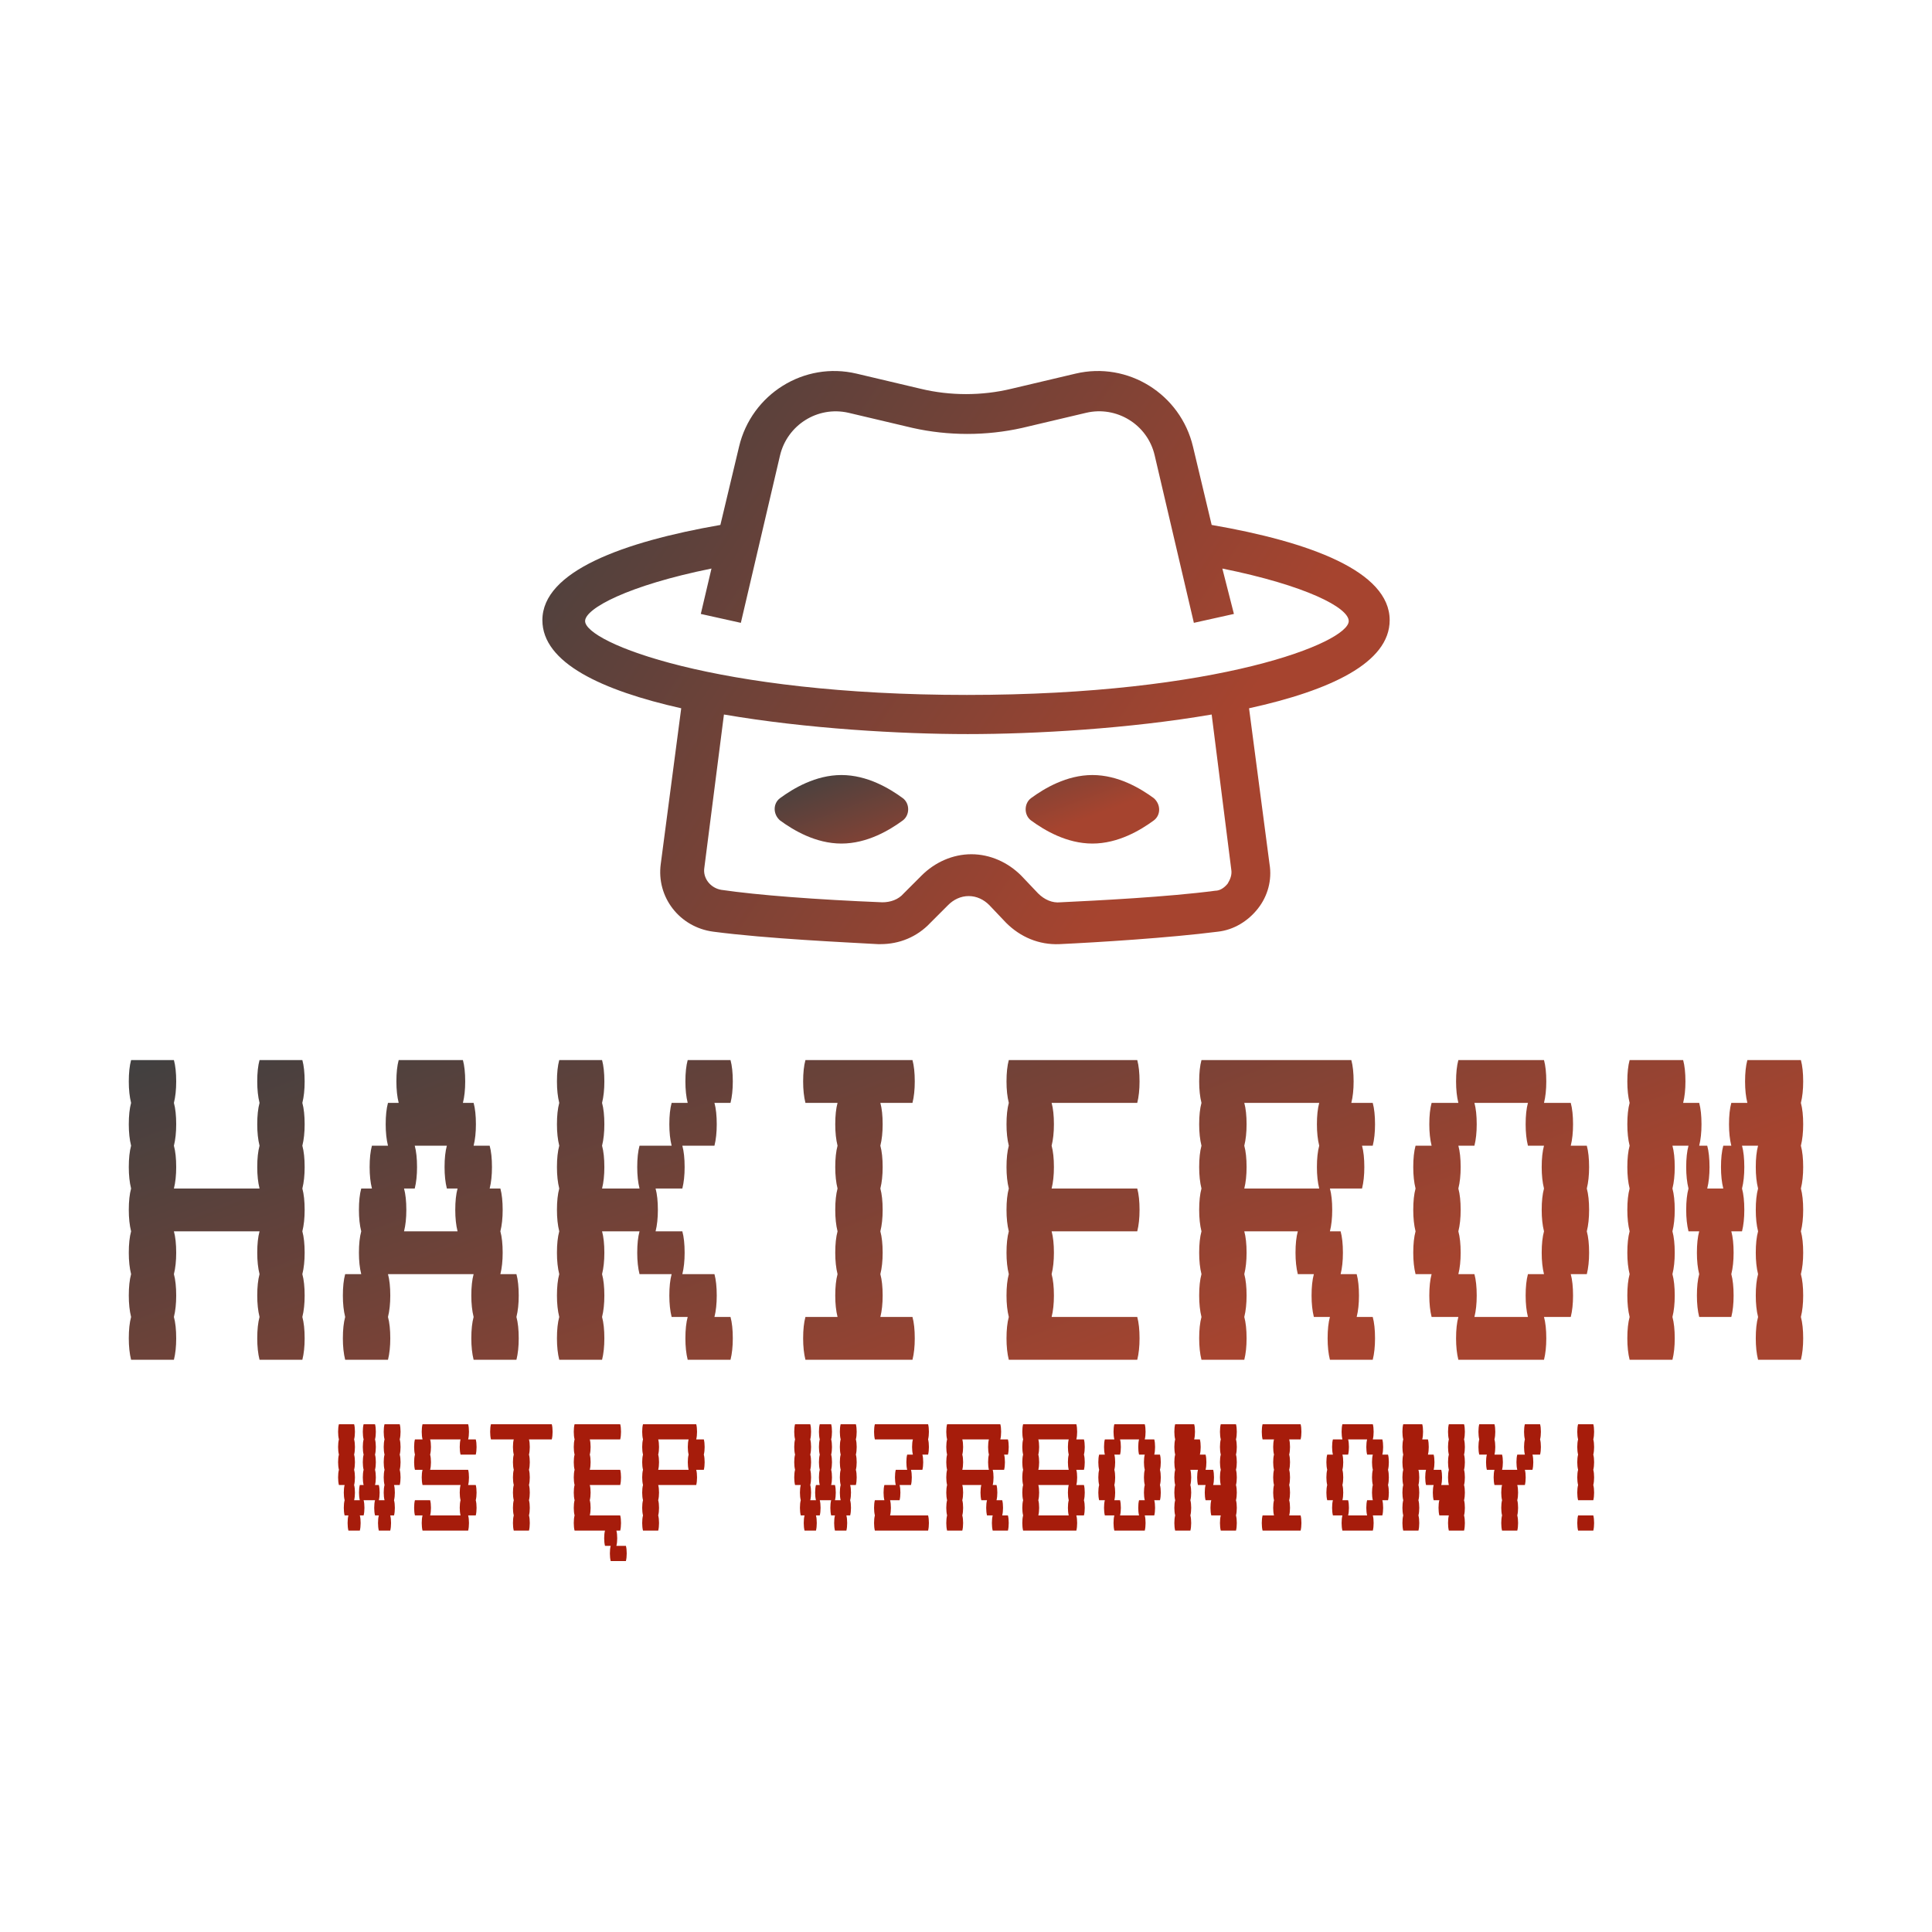 <svg data-v-fde0c5aa="" xmlns="http://www.w3.org/2000/svg" viewBox="0 0 300 300" class="iconAboveSlogan"><!----><defs data-v-fde0c5aa=""><!----></defs><rect data-v-fde0c5aa="" fill="transparent" x="0" y="0" width="300px" height="300px" class="logo-background-square"></rect><defs data-v-fde0c5aa=""><linearGradient data-v-fde0c5aa="" gradientTransform="rotate(25)" id="4202cc53-2320-4a19-9130-992401aed76b" x1="0%" y1="0%" x2="100%" y2="0%"><stop data-v-fde0c5aa="" offset="0%" stop-color="#404040" stop-opacity="1"></stop><stop data-v-fde0c5aa="" offset="100%" stop-color="#A6442F" stop-opacity="1"></stop></linearGradient></defs><g data-v-fde0c5aa="" id="1bd8251b-57d6-4315-ae60-bcba51df3463" fill="url(#4202cc53-2320-4a19-9130-992401aed76b)" transform="matrix(5.936,0,0,5.936,17.032,144.663)"><path d="M5.04 4.48L5.04 4.48Q5.10 4.70 5.10 5.04L5.10 5.04L5.10 5.04Q5.10 5.36 5.04 5.60L5.04 5.60L5.04 5.60Q5.10 5.82 5.10 6.16L5.10 6.16L5.10 6.16Q5.10 6.48 5.04 6.72L5.04 6.72L5.04 6.72Q5.10 6.94 5.10 7.28L5.10 7.28L5.10 7.28Q5.10 7.60 5.04 7.84L5.04 7.84L5.04 7.84Q5.10 8.06 5.10 8.40L5.10 8.40L5.10 8.40Q5.10 8.72 5.04 8.96L5.04 8.96L5.04 8.96Q5.10 9.18 5.10 9.52L5.10 9.52L5.10 9.52Q5.10 9.84 5.04 10.08L5.04 10.08L5.04 10.08Q5.10 10.30 5.10 10.64L5.10 10.64L5.10 10.64Q5.10 10.96 5.04 11.20L5.04 11.20L3.92 11.20L3.92 11.20Q3.86 10.96 3.86 10.64L3.86 10.64L3.86 10.64Q3.86 10.30 3.92 10.08L3.92 10.08L3.92 10.08Q3.86 9.84 3.86 9.52L3.86 9.52L3.86 9.52Q3.86 9.18 3.92 8.96L3.92 8.96L3.92 8.96Q3.86 8.72 3.86 8.40L3.86 8.40L3.86 8.40Q3.86 8.06 3.92 7.84L3.92 7.84L1.68 7.84L1.68 7.84Q1.74 8.06 1.74 8.40L1.74 8.40L1.74 8.40Q1.74 8.72 1.68 8.96L1.68 8.96L1.68 8.96Q1.74 9.18 1.74 9.52L1.74 9.52L1.74 9.52Q1.74 9.84 1.68 10.08L1.68 10.08L1.68 10.08Q1.74 10.30 1.74 10.64L1.74 10.64L1.74 10.64Q1.74 10.96 1.68 11.20L1.68 11.20L0.56 11.20L0.56 11.20Q0.50 10.96 0.50 10.64L0.50 10.64L0.50 10.64Q0.50 10.30 0.56 10.08L0.56 10.08L0.56 10.08Q0.50 9.84 0.50 9.52L0.50 9.52L0.50 9.52Q0.50 9.18 0.56 8.96L0.56 8.96L0.56 8.96Q0.50 8.72 0.50 8.40L0.50 8.40L0.50 8.40Q0.50 8.06 0.56 7.84L0.56 7.84L0.56 7.84Q0.50 7.60 0.50 7.28L0.50 7.28L0.50 7.28Q0.50 6.94 0.56 6.72L0.56 6.72L0.56 6.72Q0.50 6.48 0.50 6.16L0.50 6.16L0.50 6.16Q0.50 5.82 0.56 5.60L0.56 5.60L0.56 5.60Q0.50 5.36 0.50 5.04L0.50 5.04L0.50 5.04Q0.50 4.70 0.56 4.48L0.56 4.48L0.56 4.48Q0.50 4.24 0.50 3.92L0.50 3.92L0.50 3.92Q0.50 3.58 0.56 3.36L0.56 3.36L1.68 3.36L1.68 3.36Q1.74 3.58 1.74 3.92L1.74 3.92L1.74 3.92Q1.74 4.24 1.68 4.48L1.68 4.48L1.68 4.48Q1.74 4.70 1.74 5.04L1.74 5.04L1.74 5.04Q1.74 5.36 1.68 5.60L1.68 5.60L1.68 5.60Q1.74 5.82 1.74 6.16L1.74 6.16L1.74 6.16Q1.74 6.48 1.68 6.72L1.68 6.72L3.92 6.72L3.92 6.72Q3.86 6.48 3.86 6.16L3.86 6.16L3.86 6.16Q3.86 5.82 3.92 5.60L3.92 5.60L3.92 5.60Q3.86 5.36 3.86 5.04L3.86 5.04L3.86 5.04Q3.86 4.70 3.92 4.48L3.92 4.48L3.92 4.48Q3.86 4.24 3.86 3.92L3.86 3.92L3.86 3.92Q3.86 3.58 3.92 3.36L3.92 3.36L5.04 3.36L5.04 3.36Q5.10 3.58 5.10 3.92L5.10 3.92L5.10 3.92Q5.10 4.24 5.04 4.48L5.04 4.48ZM10.70 9.52L10.70 9.52Q10.70 9.84 10.64 10.08L10.64 10.08L10.64 10.08Q10.70 10.30 10.70 10.64L10.70 10.64L10.70 10.64Q10.70 10.96 10.64 11.20L10.64 11.20L9.52 11.20L9.52 11.20Q9.46 10.96 9.46 10.64L9.46 10.64L9.46 10.64Q9.46 10.30 9.52 10.08L9.52 10.08L9.52 10.08Q9.46 9.84 9.46 9.52L9.46 9.52L9.46 9.52Q9.46 9.18 9.52 8.96L9.52 8.96L7.28 8.96L7.28 8.96Q7.34 9.18 7.34 9.52L7.34 9.52L7.34 9.52Q7.34 9.84 7.28 10.08L7.28 10.08L7.28 10.08Q7.34 10.30 7.34 10.64L7.34 10.64L7.34 10.64Q7.34 10.96 7.28 11.20L7.28 11.20L6.16 11.20L6.16 11.20Q6.10 10.96 6.10 10.64L6.10 10.64L6.10 10.64Q6.10 10.30 6.16 10.08L6.16 10.08L6.16 10.08Q6.10 9.84 6.10 9.52L6.10 9.52L6.10 9.52Q6.10 9.18 6.16 8.96L6.16 8.96L6.58 8.96L6.58 8.96Q6.52 8.72 6.52 8.40L6.52 8.40L6.52 8.40Q6.52 8.06 6.58 7.84L6.58 7.84L6.58 7.84Q6.52 7.60 6.52 7.28L6.52 7.28L6.52 7.28Q6.52 6.94 6.58 6.72L6.58 6.72L6.86 6.72L6.86 6.72Q6.80 6.48 6.80 6.16L6.80 6.16L6.80 6.16Q6.80 5.82 6.86 5.60L6.86 5.60L7.28 5.60L7.28 5.60Q7.22 5.36 7.22 5.04L7.22 5.04L7.22 5.04Q7.22 4.70 7.28 4.48L7.28 4.48L7.56 4.48L7.56 4.48Q7.50 4.24 7.50 3.92L7.50 3.92L7.50 3.92Q7.50 3.58 7.56 3.36L7.56 3.36L9.24 3.36L9.24 3.36Q9.30 3.58 9.30 3.92L9.30 3.92L9.30 3.92Q9.30 4.24 9.24 4.48L9.24 4.48L9.52 4.48L9.52 4.48Q9.58 4.70 9.58 5.04L9.58 5.04L9.58 5.04Q9.58 5.36 9.52 5.60L9.52 5.60L9.94 5.60L9.94 5.60Q10.00 5.82 10.00 6.16L10.00 6.16L10.00 6.16Q10.00 6.48 9.94 6.72L9.94 6.72L10.22 6.72L10.22 6.72Q10.28 6.94 10.28 7.28L10.28 7.28L10.28 7.28Q10.28 7.60 10.22 7.84L10.22 7.84L10.22 7.84Q10.28 8.06 10.28 8.40L10.28 8.40L10.28 8.40Q10.28 8.72 10.22 8.96L10.22 8.96L10.64 8.96L10.64 8.96Q10.70 9.18 10.70 9.52L10.70 9.52ZM9.10 7.84L9.10 7.84Q9.04 7.60 9.04 7.28L9.04 7.28L9.04 7.28Q9.04 6.94 9.10 6.72L9.10 6.72L8.82 6.72L8.82 6.72Q8.76 6.48 8.76 6.16L8.76 6.16L8.76 6.16Q8.76 5.82 8.82 5.60L8.82 5.60L7.98 5.60L7.98 5.60Q8.04 5.82 8.04 6.16L8.04 6.16L8.04 6.16Q8.04 6.48 7.98 6.72L7.98 6.72L7.70 6.72L7.70 6.72Q7.76 6.94 7.76 7.28L7.76 7.28L7.76 7.28Q7.76 7.60 7.70 7.84L7.70 7.84L9.10 7.84ZM15.82 10.08L16.24 10.08L16.24 10.08Q16.30 10.30 16.30 10.64L16.30 10.64L16.30 10.64Q16.30 10.96 16.24 11.20L16.24 11.20L15.12 11.20L15.12 11.20Q15.06 10.96 15.06 10.64L15.06 10.64L15.06 10.64Q15.06 10.30 15.12 10.08L15.12 10.08L14.70 10.08L14.70 10.08Q14.64 9.84 14.64 9.52L14.64 9.52L14.64 9.52Q14.64 9.18 14.70 8.96L14.70 8.96L13.86 8.96L13.86 8.96Q13.80 8.72 13.80 8.40L13.80 8.40L13.80 8.40Q13.80 8.06 13.86 7.84L13.86 7.84L12.88 7.84L12.88 7.84Q12.94 8.06 12.94 8.40L12.94 8.40L12.94 8.40Q12.94 8.72 12.88 8.96L12.88 8.96L12.88 8.96Q12.94 9.18 12.94 9.52L12.94 9.52L12.94 9.52Q12.94 9.84 12.88 10.08L12.88 10.08L12.88 10.08Q12.94 10.30 12.94 10.64L12.94 10.64L12.94 10.64Q12.94 10.96 12.88 11.20L12.88 11.20L11.76 11.20L11.76 11.20Q11.70 10.96 11.70 10.64L11.70 10.64L11.70 10.64Q11.70 10.30 11.76 10.08L11.76 10.08L11.76 10.08Q11.70 9.84 11.70 9.52L11.70 9.52L11.70 9.52Q11.70 9.18 11.76 8.96L11.76 8.96L11.76 8.96Q11.70 8.72 11.70 8.40L11.70 8.40L11.70 8.40Q11.70 8.06 11.76 7.84L11.76 7.84L11.76 7.84Q11.70 7.60 11.70 7.28L11.70 7.28L11.70 7.28Q11.70 6.94 11.76 6.72L11.76 6.72L11.76 6.72Q11.70 6.48 11.70 6.16L11.70 6.16L11.70 6.16Q11.70 5.82 11.76 5.60L11.76 5.60L11.76 5.60Q11.70 5.36 11.70 5.04L11.70 5.04L11.70 5.04Q11.70 4.70 11.76 4.48L11.76 4.48L11.76 4.48Q11.70 4.24 11.70 3.92L11.70 3.92L11.70 3.92Q11.70 3.58 11.76 3.36L11.76 3.36L12.88 3.36L12.88 3.36Q12.94 3.58 12.94 3.92L12.94 3.92L12.94 3.92Q12.94 4.24 12.88 4.48L12.88 4.48L12.88 4.48Q12.94 4.70 12.94 5.04L12.94 5.04L12.94 5.04Q12.94 5.36 12.88 5.60L12.88 5.60L12.88 5.60Q12.94 5.82 12.94 6.16L12.94 6.16L12.94 6.16Q12.94 6.48 12.88 6.72L12.88 6.72L13.86 6.72L13.86 6.72Q13.80 6.48 13.80 6.16L13.80 6.16L13.80 6.16Q13.80 5.82 13.86 5.60L13.86 5.60L14.70 5.60L14.70 5.60Q14.64 5.36 14.64 5.04L14.64 5.04L14.64 5.04Q14.64 4.70 14.70 4.48L14.70 4.48L15.12 4.48L15.12 4.48Q15.06 4.24 15.06 3.92L15.06 3.92L15.06 3.92Q15.06 3.58 15.12 3.36L15.12 3.36L16.24 3.36L16.24 3.36Q16.30 3.58 16.30 3.92L16.30 3.92L16.30 3.92Q16.30 4.24 16.24 4.48L16.24 4.48L15.82 4.48L15.82 4.48Q15.88 4.70 15.88 5.04L15.88 5.04L15.88 5.04Q15.88 5.36 15.82 5.60L15.82 5.60L14.98 5.60L14.98 5.60Q15.04 5.82 15.04 6.16L15.04 6.16L15.04 6.16Q15.04 6.48 14.98 6.72L14.98 6.72L14.28 6.72L14.28 6.72Q14.34 6.94 14.34 7.28L14.34 7.28L14.34 7.28Q14.34 7.60 14.28 7.84L14.28 7.84L14.98 7.84L14.98 7.84Q15.04 8.06 15.04 8.40L15.04 8.40L15.04 8.40Q15.04 8.72 14.98 8.96L14.98 8.96L15.82 8.96L15.82 8.96Q15.88 9.18 15.88 9.52L15.88 9.52L15.88 9.52Q15.88 9.84 15.82 10.08L15.82 10.08ZM20.16 10.08L21 10.08L21 10.08Q21.06 10.30 21.06 10.64L21.06 10.64L21.06 10.64Q21.06 10.96 21 11.20L21 11.20L18.20 11.20L18.20 11.20Q18.14 10.96 18.14 10.64L18.14 10.64L18.14 10.64Q18.14 10.30 18.20 10.08L18.20 10.08L19.04 10.08L19.04 10.08Q18.98 9.84 18.98 9.52L18.98 9.52L18.98 9.52Q18.98 9.18 19.04 8.96L19.04 8.96L19.04 8.96Q18.98 8.72 18.98 8.40L18.98 8.40L18.98 8.40Q18.98 8.06 19.04 7.84L19.04 7.84L19.04 7.84Q18.98 7.60 18.98 7.28L18.98 7.28L18.98 7.28Q18.98 6.94 19.04 6.72L19.04 6.72L19.04 6.72Q18.98 6.48 18.98 6.16L18.98 6.16L18.98 6.16Q18.98 5.82 19.04 5.60L19.04 5.60L19.04 5.60Q18.98 5.36 18.98 5.04L18.98 5.04L18.98 5.04Q18.98 4.70 19.04 4.48L19.04 4.48L18.20 4.48L18.20 4.48Q18.14 4.24 18.14 3.92L18.14 3.92L18.14 3.92Q18.14 3.58 18.20 3.36L18.20 3.36L21 3.36L21 3.36Q21.06 3.58 21.06 3.92L21.06 3.92L21.06 3.92Q21.06 4.24 21 4.48L21 4.48L20.16 4.48L20.16 4.48Q20.22 4.70 20.22 5.04L20.22 5.04L20.22 5.04Q20.22 5.36 20.16 5.60L20.16 5.60L20.16 5.60Q20.22 5.82 20.22 6.16L20.22 6.16L20.22 6.16Q20.22 6.48 20.16 6.72L20.16 6.72L20.16 6.72Q20.22 6.94 20.22 7.28L20.22 7.28L20.22 7.28Q20.22 7.60 20.16 7.84L20.16 7.84L20.16 7.84Q20.22 8.06 20.22 8.40L20.22 8.40L20.22 8.40Q20.22 8.72 20.16 8.96L20.16 8.96L20.16 8.96Q20.22 9.18 20.22 9.52L20.22 9.52L20.22 9.52Q20.22 9.84 20.16 10.08L20.16 10.08ZM26.88 7.84L24.64 7.84L24.64 7.84Q24.70 8.06 24.70 8.40L24.70 8.40L24.70 8.40Q24.70 8.72 24.64 8.96L24.64 8.96L24.64 8.96Q24.70 9.18 24.70 9.52L24.70 9.52L24.70 9.52Q24.70 9.84 24.64 10.08L24.64 10.08L26.88 10.08L26.88 10.08Q26.94 10.30 26.94 10.64L26.94 10.64L26.94 10.64Q26.94 10.96 26.88 11.20L26.88 11.20L23.52 11.20L23.52 11.20Q23.46 10.96 23.46 10.64L23.46 10.64L23.46 10.64Q23.46 10.30 23.52 10.08L23.52 10.08L23.52 10.08Q23.46 9.84 23.46 9.52L23.46 9.52L23.46 9.52Q23.46 9.18 23.52 8.96L23.52 8.96L23.52 8.96Q23.46 8.72 23.46 8.40L23.46 8.40L23.46 8.40Q23.46 8.06 23.52 7.84L23.52 7.84L23.52 7.84Q23.46 7.60 23.46 7.28L23.46 7.28L23.46 7.28Q23.46 6.94 23.52 6.72L23.52 6.72L23.52 6.72Q23.46 6.48 23.46 6.16L23.46 6.16L23.46 6.16Q23.46 5.82 23.52 5.60L23.52 5.60L23.52 5.60Q23.46 5.36 23.46 5.04L23.46 5.04L23.46 5.04Q23.46 4.70 23.52 4.48L23.52 4.48L23.52 4.48Q23.46 4.24 23.46 3.92L23.46 3.92L23.46 3.92Q23.46 3.58 23.52 3.36L23.52 3.36L26.88 3.36L26.88 3.36Q26.94 3.58 26.94 3.92L26.94 3.92L26.94 3.92Q26.94 4.24 26.88 4.48L26.88 4.48L24.64 4.48L24.64 4.48Q24.70 4.70 24.70 5.04L24.70 5.04L24.70 5.04Q24.70 5.36 24.64 5.60L24.64 5.60L24.64 5.60Q24.70 5.82 24.70 6.16L24.70 6.16L24.70 6.16Q24.70 6.48 24.64 6.72L24.64 6.72L26.88 6.72L26.88 6.72Q26.94 6.94 26.94 7.28L26.94 7.28L26.94 7.28Q26.94 7.60 26.88 7.84L26.88 7.84ZM32.62 10.08L33.04 10.08L33.04 10.08Q33.10 10.30 33.10 10.64L33.10 10.64L33.10 10.64Q33.10 10.96 33.04 11.20L33.04 11.20L31.92 11.20L31.92 11.20Q31.86 10.96 31.86 10.64L31.86 10.64L31.86 10.64Q31.86 10.30 31.92 10.08L31.92 10.08L31.50 10.08L31.50 10.08Q31.44 9.84 31.44 9.52L31.44 9.52L31.44 9.52Q31.44 9.18 31.50 8.96L31.50 8.96L31.08 8.96L31.08 8.96Q31.02 8.72 31.02 8.40L31.02 8.40L31.02 8.40Q31.02 8.06 31.08 7.84L31.08 7.84L29.68 7.84L29.68 7.84Q29.74 8.06 29.74 8.40L29.74 8.40L29.74 8.40Q29.74 8.72 29.68 8.96L29.68 8.96L29.68 8.96Q29.74 9.18 29.74 9.52L29.74 9.52L29.74 9.52Q29.74 9.84 29.68 10.08L29.68 10.08L29.68 10.08Q29.74 10.30 29.74 10.64L29.74 10.64L29.74 10.64Q29.74 10.96 29.68 11.20L29.68 11.20L28.56 11.20L28.56 11.20Q28.50 10.96 28.50 10.64L28.50 10.64L28.50 10.64Q28.50 10.30 28.56 10.08L28.56 10.08L28.56 10.08Q28.50 9.84 28.50 9.52L28.50 9.52L28.50 9.52Q28.50 9.18 28.56 8.96L28.56 8.96L28.56 8.96Q28.50 8.72 28.50 8.40L28.50 8.40L28.50 8.40Q28.50 8.06 28.56 7.84L28.56 7.84L28.56 7.84Q28.50 7.60 28.50 7.28L28.50 7.28L28.50 7.28Q28.50 6.94 28.56 6.72L28.56 6.72L28.56 6.72Q28.50 6.48 28.50 6.16L28.50 6.16L28.50 6.16Q28.50 5.82 28.56 5.60L28.56 5.60L28.56 5.60Q28.50 5.36 28.50 5.04L28.50 5.04L28.50 5.04Q28.50 4.70 28.56 4.48L28.56 4.48L28.56 4.48Q28.50 4.24 28.50 3.92L28.50 3.92L28.50 3.92Q28.50 3.58 28.56 3.36L28.56 3.36L32.48 3.36L32.48 3.36Q32.54 3.58 32.54 3.92L32.54 3.92L32.54 3.92Q32.54 4.24 32.48 4.48L32.48 4.48L33.04 4.48L33.04 4.48Q33.10 4.70 33.10 5.04L33.10 5.04L33.10 5.04Q33.10 5.36 33.04 5.60L33.04 5.60L32.76 5.60L32.76 5.60Q32.82 5.82 32.82 6.16L32.82 6.16L32.82 6.16Q32.82 6.48 32.76 6.72L32.76 6.72L31.92 6.72L31.92 6.72Q31.98 6.94 31.98 7.28L31.98 7.28L31.98 7.28Q31.98 7.60 31.92 7.84L31.92 7.84L32.20 7.84L32.20 7.84Q32.26 8.06 32.26 8.40L32.26 8.40L32.26 8.40Q32.26 8.72 32.20 8.96L32.20 8.96L32.62 8.96L32.62 8.96Q32.68 9.18 32.68 9.52L32.68 9.52L32.68 9.52Q32.68 9.84 32.62 10.08L32.62 10.08ZM31.64 6.72L31.64 6.72Q31.58 6.48 31.58 6.16L31.58 6.16L31.58 6.16Q31.58 5.82 31.64 5.60L31.64 5.60L31.64 5.60Q31.58 5.36 31.58 5.04L31.58 5.04L31.58 5.04Q31.58 4.70 31.64 4.48L31.64 4.48L29.68 4.48L29.68 4.48Q29.74 4.70 29.74 5.04L29.74 5.04L29.74 5.04Q29.74 5.36 29.68 5.60L29.68 5.60L29.68 5.60Q29.74 5.82 29.74 6.16L29.74 6.16L29.74 6.16Q29.74 6.48 29.68 6.72L29.68 6.72L31.64 6.72ZM38.64 6.72L38.64 6.72Q38.70 6.94 38.70 7.28L38.70 7.28L38.70 7.28Q38.70 7.60 38.64 7.84L38.64 7.84L38.64 7.84Q38.70 8.06 38.70 8.40L38.70 8.40L38.70 8.40Q38.70 8.72 38.64 8.96L38.64 8.96L38.22 8.96L38.22 8.96Q38.28 9.18 38.28 9.52L38.28 9.52L38.28 9.52Q38.28 9.84 38.22 10.08L38.22 10.08L37.52 10.08L37.52 10.08Q37.58 10.30 37.58 10.64L37.58 10.64L37.58 10.64Q37.58 10.96 37.52 11.20L37.52 11.20L35.28 11.20L35.28 11.20Q35.22 10.96 35.22 10.64L35.22 10.64L35.22 10.64Q35.22 10.30 35.28 10.08L35.28 10.08L34.58 10.08L34.58 10.08Q34.52 9.84 34.52 9.52L34.52 9.52L34.52 9.52Q34.52 9.18 34.58 8.96L34.58 8.96L34.16 8.96L34.16 8.96Q34.10 8.72 34.10 8.40L34.10 8.40L34.10 8.40Q34.10 8.06 34.16 7.84L34.16 7.84L34.16 7.84Q34.10 7.60 34.10 7.28L34.10 7.28L34.10 7.28Q34.10 6.94 34.16 6.72L34.16 6.72L34.16 6.72Q34.10 6.48 34.10 6.16L34.10 6.16L34.10 6.16Q34.10 5.82 34.16 5.60L34.16 5.60L34.58 5.60L34.58 5.60Q34.52 5.36 34.52 5.04L34.52 5.04L34.52 5.04Q34.52 4.70 34.58 4.48L34.58 4.48L35.28 4.48L35.28 4.48Q35.22 4.24 35.22 3.92L35.22 3.92L35.22 3.92Q35.22 3.58 35.28 3.36L35.28 3.36L37.52 3.36L37.52 3.36Q37.58 3.58 37.58 3.92L37.58 3.92L37.58 3.92Q37.58 4.24 37.52 4.48L37.52 4.48L38.22 4.48L38.22 4.48Q38.28 4.70 38.28 5.04L38.28 5.04L38.28 5.04Q38.28 5.36 38.22 5.60L38.22 5.60L38.64 5.60L38.64 5.60Q38.70 5.82 38.70 6.16L38.70 6.16L38.70 6.16Q38.70 6.48 38.64 6.72L38.64 6.72ZM37.52 8.96L37.52 8.96Q37.46 8.72 37.46 8.40L37.46 8.40L37.46 8.40Q37.46 8.06 37.52 7.84L37.52 7.84L37.52 7.84Q37.46 7.60 37.46 7.28L37.46 7.28L37.46 7.28Q37.46 6.94 37.52 6.72L37.52 6.72L37.52 6.72Q37.46 6.48 37.46 6.16L37.46 6.16L37.46 6.16Q37.46 5.82 37.52 5.60L37.52 5.60L37.10 5.60L37.10 5.60Q37.04 5.36 37.04 5.04L37.04 5.04L37.04 5.04Q37.04 4.70 37.10 4.48L37.10 4.48L35.70 4.48L35.70 4.48Q35.76 4.70 35.76 5.04L35.76 5.04L35.76 5.04Q35.76 5.36 35.70 5.60L35.70 5.60L35.28 5.60L35.28 5.60Q35.34 5.82 35.34 6.16L35.34 6.16L35.34 6.16Q35.34 6.48 35.28 6.72L35.28 6.72L35.28 6.72Q35.34 6.94 35.34 7.28L35.34 7.28L35.34 7.28Q35.34 7.60 35.28 7.84L35.28 7.84L35.28 7.84Q35.34 8.06 35.34 8.40L35.34 8.40L35.34 8.40Q35.34 8.72 35.28 8.96L35.28 8.96L35.70 8.96L35.70 8.96Q35.76 9.18 35.76 9.52L35.76 9.52L35.76 9.52Q35.76 9.84 35.70 10.08L35.70 10.08L37.10 10.08L37.10 10.08Q37.04 9.84 37.04 9.52L37.04 9.52L37.04 9.52Q37.04 9.18 37.10 8.96L37.10 8.96L37.52 8.96ZM44.24 4.48L44.24 4.48Q44.30 4.70 44.30 5.04L44.30 5.04L44.30 5.04Q44.30 5.36 44.24 5.60L44.24 5.60L44.24 5.60Q44.30 5.82 44.30 6.16L44.30 6.16L44.30 6.16Q44.30 6.48 44.24 6.72L44.24 6.72L44.24 6.72Q44.30 6.94 44.30 7.28L44.30 7.28L44.30 7.28Q44.30 7.60 44.24 7.84L44.24 7.84L44.24 7.84Q44.30 8.06 44.30 8.40L44.30 8.40L44.30 8.40Q44.30 8.72 44.24 8.96L44.24 8.96L44.24 8.96Q44.30 9.18 44.30 9.52L44.30 9.52L44.30 9.52Q44.30 9.84 44.24 10.08L44.24 10.08L44.24 10.08Q44.30 10.30 44.30 10.64L44.30 10.64L44.30 10.64Q44.30 10.96 44.24 11.20L44.24 11.20L43.12 11.20L43.12 11.20Q43.06 10.96 43.06 10.64L43.06 10.64L43.06 10.64Q43.06 10.30 43.12 10.08L43.12 10.08L43.12 10.08Q43.06 9.84 43.06 9.52L43.06 9.52L43.06 9.52Q43.06 9.18 43.12 8.96L43.12 8.96L43.12 8.96Q43.06 8.72 43.06 8.40L43.06 8.40L43.06 8.40Q43.06 8.06 43.12 7.84L43.12 7.84L43.12 7.84Q43.06 7.60 43.06 7.28L43.06 7.28L43.06 7.28Q43.06 6.94 43.12 6.72L43.12 6.72L43.12 6.72Q43.06 6.48 43.06 6.16L43.06 6.16L43.06 6.16Q43.06 5.82 43.12 5.60L43.12 5.60L42.70 5.60L42.70 5.60Q42.76 5.82 42.76 6.16L42.76 6.16L42.76 6.16Q42.76 6.48 42.70 6.72L42.70 6.72L42.70 6.72Q42.76 6.94 42.76 7.28L42.76 7.28L42.76 7.28Q42.76 7.60 42.70 7.84L42.70 7.84L42.42 7.84L42.42 7.84Q42.48 8.06 42.48 8.40L42.48 8.40L42.48 8.40Q42.48 8.72 42.42 8.96L42.42 8.96L42.42 8.96Q42.48 9.18 42.48 9.52L42.48 9.52L42.48 9.52Q42.48 9.84 42.42 10.08L42.42 10.08L41.58 10.08L41.58 10.08Q41.52 9.84 41.52 9.52L41.52 9.52L41.52 9.52Q41.52 9.18 41.58 8.96L41.58 8.96L41.58 8.96Q41.52 8.72 41.52 8.40L41.52 8.40L41.52 8.40Q41.52 8.06 41.58 7.84L41.58 7.84L41.30 7.84L41.30 7.84Q41.24 7.60 41.24 7.28L41.24 7.28L41.24 7.28Q41.24 6.94 41.30 6.72L41.30 6.72L41.30 6.72Q41.24 6.48 41.24 6.16L41.24 6.16L41.24 6.16Q41.24 5.82 41.30 5.60L41.30 5.60L40.88 5.60L40.88 5.60Q40.94 5.82 40.94 6.16L40.94 6.16L40.94 6.16Q40.94 6.48 40.88 6.72L40.88 6.72L40.88 6.72Q40.94 6.94 40.94 7.28L40.94 7.28L40.94 7.28Q40.94 7.60 40.88 7.84L40.88 7.84L40.88 7.84Q40.94 8.06 40.94 8.40L40.94 8.40L40.94 8.40Q40.94 8.72 40.88 8.96L40.88 8.96L40.88 8.96Q40.94 9.18 40.94 9.52L40.94 9.52L40.94 9.52Q40.94 9.84 40.88 10.08L40.88 10.08L40.88 10.08Q40.94 10.30 40.94 10.64L40.94 10.64L40.94 10.64Q40.94 10.96 40.88 11.20L40.88 11.20L39.76 11.20L39.76 11.20Q39.70 10.96 39.70 10.64L39.70 10.64L39.70 10.64Q39.70 10.30 39.76 10.08L39.76 10.08L39.76 10.08Q39.70 9.84 39.70 9.52L39.70 9.52L39.70 9.52Q39.70 9.18 39.76 8.96L39.76 8.96L39.76 8.96Q39.70 8.72 39.70 8.40L39.70 8.40L39.70 8.40Q39.70 8.06 39.76 7.84L39.76 7.84L39.76 7.84Q39.70 7.60 39.70 7.28L39.70 7.28L39.70 7.28Q39.70 6.94 39.76 6.72L39.76 6.72L39.76 6.72Q39.70 6.48 39.70 6.16L39.70 6.16L39.70 6.16Q39.70 5.82 39.76 5.60L39.76 5.60L39.76 5.60Q39.70 5.36 39.70 5.04L39.70 5.04L39.70 5.04Q39.70 4.70 39.76 4.48L39.76 4.48L39.76 4.48Q39.70 4.24 39.70 3.92L39.70 3.92L39.70 3.92Q39.70 3.58 39.76 3.36L39.76 3.36L41.16 3.36L41.16 3.36Q41.22 3.58 41.22 3.92L41.22 3.92L41.22 3.92Q41.22 4.24 41.16 4.48L41.16 4.48L41.58 4.48L41.58 4.48Q41.64 4.70 41.64 5.04L41.64 5.04L41.64 5.04Q41.64 5.36 41.58 5.60L41.58 5.60L41.79 5.60L41.79 5.60Q41.85 5.82 41.85 6.16L41.85 6.16L41.85 6.16Q41.85 6.48 41.79 6.72L41.79 6.72L42.21 6.72L42.21 6.72Q42.15 6.48 42.15 6.16L42.15 6.16L42.15 6.16Q42.15 5.82 42.21 5.60L42.21 5.60L42.42 5.60L42.42 5.60Q42.36 5.36 42.36 5.04L42.36 5.04L42.36 5.04Q42.36 4.70 42.42 4.48L42.42 4.48L42.84 4.48L42.84 4.48Q42.78 4.24 42.78 3.92L42.78 3.92L42.78 3.92Q42.78 3.58 42.84 3.36L42.84 3.36L44.24 3.36L44.24 3.36Q44.30 3.58 44.30 3.92L44.30 3.92L44.30 3.92Q44.30 4.24 44.24 4.48L44.24 4.48Z"></path></g><defs data-v-fde0c5aa=""><linearGradient data-v-fde0c5aa="" gradientTransform="rotate(25)" id="9b554490-f0ec-4394-91e2-0af77408cc5d" x1="0%" y1="0%" x2="100%" y2="0%"><stop data-v-fde0c5aa="" offset="0%" stop-color="#404040" stop-opacity="1"></stop><stop data-v-fde0c5aa="" offset="100%" stop-color="#A6442F" stop-opacity="1"></stop></linearGradient></defs><g data-v-fde0c5aa="" id="9893d281-0ffc-4f61-a864-4949092b5993" stroke="none" fill="url(#9b554490-f0ec-4394-91e2-0af77408cc5d)" transform="matrix(1.382,0,0,1.382,81.042,33.004)"><switch><g><path d="M42.8 65.8c-1.5-1.1-4-2.6-6.9-2.6s-5.4 1.5-6.9 2.6c-.8.6-.8 1.8 0 2.5 1.5 1.1 4 2.6 6.9 2.6s5.4-1.5 6.9-2.6c.8-.6.8-1.9 0-2.5zM57.2 68.3c1.5 1.1 4 2.6 6.9 2.6 2.9 0 5.4-1.5 6.9-2.6.8-.6.8-1.8 0-2.5-1.5-1.1-4-2.6-6.9-2.6-2.9 0-5.4 1.5-6.9 2.6-.8.6-.8 1.9 0 2.5z"></path><path d="M97.5 45.8c0-5.5-9-8.8-20-10.7l-2.1-8.8c-1.4-5.9-7.3-9.6-13.2-8.2L55 19.8c-3.3.8-6.9.8-10.2 0l-7.2-1.7c-5.9-1.4-11.8 2.3-13.2 8.2l-2.1 8.8c-10.9 1.9-20 5.2-20 10.7 0 4.8 6.7 7.9 15.6 9.9l-2.3 17.5c-.5 3.7 2.1 7.1 5.9 7.6 6.1.8 15 1.2 18.5 1.4h.3c2.1 0 4.1-.8 5.6-2.4l2-2c.6-.6 1.4-1 2.3-1 .9 0 1.7.4 2.3 1l1.9 2c1.6 1.6 3.7 2.5 6 2.4 4.3-.2 12.3-.7 17.8-1.4 1.8-.2 3.4-1.2 4.5-2.6 1.1-1.4 1.6-3.2 1.3-5l-2.3-17.5c9.1-2 15.8-5.1 15.8-9.9zm-17.8 28c.1.6-.1 1.1-.4 1.6-.4.5-.9.8-1.4.8-5.3.7-13.2 1.1-17.4 1.3-.9.1-1.8-.3-2.5-1l-1.9-2c-1.5-1.5-3.5-2.4-5.6-2.4-2.1 0-4.1.9-5.6 2.4l-2 2c-.6.7-1.5 1-2.4 1-7.4-.3-14-.8-18.1-1.4-1.2-.2-2.1-1.3-1.9-2.5l2.2-17.2c9.3 1.6 19.9 2.2 27.4 2.2s18.1-.6 27.4-2.2l2.2 17.4zM50 54.2c-28.3 0-42.9-5.9-42.9-8.3 0-1.4 4.8-4 14.2-5.9l-1.2 5.1 4.5 1L29 27.3c.8-3.4 4.2-5.6 7.7-4.8l7.2 1.7c4 .9 8.3.9 12.3 0l7.2-1.7c3.4-.8 6.9 1.3 7.7 4.8l4.4 18.8 4.5-1-1.3-5.1c9.4 1.9 14.2 4.4 14.2 5.9 0 2.4-14.6 8.3-42.9 8.3z"></path></g></switch></g><defs data-v-fde0c5aa=""><!----></defs><g data-v-fde0c5aa="" id="af8e3d71-b694-450b-8afd-2e6608ad76a9" fill="#A61C0B" transform="matrix(2.108,0,0,2.108,51.446,214.066)"><path d="M5.04 4.48L5.04 4.48Q5.10 4.70 5.10 5.04L5.10 5.04L5.10 5.04Q5.10 5.36 5.04 5.60L5.04 5.60L5.04 5.60Q5.10 5.82 5.10 6.16L5.10 6.16L5.10 6.16Q5.10 6.48 5.04 6.72L5.04 6.72L5.04 6.72Q5.10 6.94 5.10 7.28L5.10 7.28L5.10 7.28Q5.10 7.60 5.04 7.84L5.04 7.84L4.62 7.84L4.62 7.84Q4.68 8.06 4.68 8.40L4.68 8.40L4.68 8.40Q4.68 8.72 4.62 8.96L4.62 8.96L4.62 8.96Q4.68 9.18 4.68 9.52L4.68 9.52L4.68 9.52Q4.68 9.84 4.62 10.08L4.62 10.08L4.34 10.08L4.34 10.08Q4.40 10.30 4.40 10.64L4.40 10.64L4.40 10.64Q4.40 10.96 4.34 11.20L4.34 11.20L3.50 11.20L3.50 11.20Q3.44 10.96 3.44 10.64L3.44 10.64L3.44 10.64Q3.44 10.30 3.50 10.08L3.50 10.08L3.22 10.08L3.22 10.08Q3.16 9.84 3.16 9.52L3.16 9.52L3.16 9.52Q3.16 9.18 3.22 8.96L3.22 8.96L2.38 8.96L2.38 8.96Q2.44 9.18 2.44 9.52L2.44 9.52L2.44 9.52Q2.44 9.84 2.38 10.08L2.38 10.08L2.10 10.08L2.10 10.08Q2.16 10.30 2.16 10.64L2.16 10.64L2.16 10.64Q2.16 10.96 2.10 11.20L2.10 11.20L1.26 11.20L1.26 11.20Q1.20 10.96 1.20 10.64L1.20 10.64L1.20 10.64Q1.20 10.30 1.26 10.08L1.26 10.08L0.98 10.08L0.98 10.08Q0.92 9.84 0.92 9.52L0.92 9.52L0.92 9.52Q0.92 9.18 0.98 8.96L0.98 8.96L0.98 8.96Q0.92 8.72 0.92 8.40L0.92 8.40L0.92 8.40Q0.92 8.06 0.98 7.84L0.98 7.84L0.56 7.84L0.56 7.84Q0.50 7.60 0.50 7.28L0.50 7.28L0.50 7.28Q0.50 6.94 0.56 6.72L0.56 6.72L0.56 6.72Q0.50 6.48 0.50 6.16L0.50 6.16L0.50 6.16Q0.50 5.82 0.56 5.60L0.56 5.60L0.56 5.60Q0.50 5.36 0.50 5.04L0.50 5.04L0.50 5.04Q0.50 4.70 0.56 4.48L0.56 4.48L0.56 4.48Q0.50 4.24 0.50 3.92L0.50 3.92L0.50 3.92Q0.50 3.58 0.56 3.36L0.56 3.36L1.68 3.36L1.68 3.36Q1.74 3.58 1.74 3.92L1.74 3.92L1.74 3.92Q1.74 4.24 1.68 4.48L1.68 4.48L1.68 4.48Q1.74 4.70 1.74 5.04L1.74 5.04L1.74 5.04Q1.74 5.36 1.68 5.60L1.68 5.60L1.68 5.60Q1.74 5.82 1.74 6.16L1.74 6.16L1.74 6.16Q1.74 6.48 1.68 6.72L1.68 6.72L1.68 6.72Q1.74 6.94 1.74 7.28L1.74 7.28L1.74 7.28Q1.74 7.60 1.68 7.84L1.68 7.84L1.68 7.84Q1.74 8.06 1.74 8.40L1.74 8.40L1.74 8.40Q1.74 8.72 1.68 8.96L1.68 8.96L2.10 8.96L2.10 8.96Q2.04 8.72 2.04 8.40L2.04 8.40L2.04 8.40Q2.04 8.06 2.10 7.84L2.10 7.84L2.38 7.84L2.38 7.84Q2.32 7.60 2.32 7.28L2.32 7.28L2.32 7.28Q2.32 6.94 2.38 6.72L2.38 6.72L2.38 6.72Q2.32 6.48 2.32 6.16L2.32 6.16L2.32 6.16Q2.32 5.82 2.38 5.60L2.38 5.60L2.38 5.60Q2.32 5.36 2.32 5.04L2.32 5.04L2.32 5.04Q2.32 4.70 2.38 4.48L2.38 4.48L2.38 4.48Q2.32 4.24 2.32 3.92L2.32 3.92L2.32 3.92Q2.32 3.58 2.38 3.36L2.38 3.36L3.22 3.36L3.22 3.36Q3.28 3.58 3.28 3.92L3.28 3.92L3.28 3.92Q3.28 4.24 3.22 4.48L3.22 4.48L3.22 4.48Q3.28 4.70 3.28 5.04L3.28 5.04L3.28 5.04Q3.28 5.36 3.22 5.60L3.22 5.60L3.22 5.60Q3.28 5.82 3.28 6.16L3.28 6.16L3.28 6.16Q3.28 6.48 3.22 6.72L3.22 6.72L3.22 6.72Q3.28 6.94 3.28 7.28L3.28 7.28L3.28 7.28Q3.28 7.60 3.22 7.84L3.22 7.84L3.50 7.84L3.50 7.84Q3.56 8.06 3.56 8.40L3.56 8.40L3.56 8.40Q3.56 8.72 3.50 8.96L3.50 8.96L3.92 8.96L3.92 8.96Q3.86 8.72 3.86 8.40L3.86 8.40L3.86 8.40Q3.86 8.06 3.92 7.84L3.92 7.84L3.92 7.84Q3.86 7.60 3.86 7.28L3.86 7.28L3.86 7.28Q3.86 6.94 3.92 6.72L3.92 6.72L3.92 6.72Q3.86 6.48 3.86 6.16L3.86 6.16L3.86 6.16Q3.86 5.82 3.92 5.60L3.92 5.60L3.92 5.60Q3.86 5.36 3.86 5.04L3.86 5.04L3.86 5.04Q3.86 4.70 3.92 4.48L3.92 4.48L3.92 4.48Q3.86 4.24 3.86 3.92L3.86 3.92L3.86 3.92Q3.86 3.58 3.92 3.36L3.92 3.36L5.04 3.36L5.04 3.36Q5.10 3.58 5.10 3.92L5.10 3.92L5.10 3.92Q5.10 4.24 5.04 4.48L5.04 4.48ZM10.64 7.84L10.64 7.84Q10.70 8.06 10.70 8.40L10.70 8.40L10.70 8.40Q10.70 8.72 10.64 8.96L10.64 8.96L10.64 8.96Q10.70 9.18 10.70 9.52L10.70 9.52L10.70 9.52Q10.70 9.84 10.64 10.08L10.64 10.08L10.08 10.08L10.08 10.08Q10.14 10.30 10.14 10.64L10.14 10.64L10.14 10.64Q10.14 10.96 10.08 11.20L10.08 11.20L6.72 11.20L6.72 11.20Q6.66 10.96 6.66 10.64L6.66 10.64L6.66 10.64Q6.66 10.30 6.72 10.08L6.72 10.08L6.16 10.08L6.16 10.08Q6.10 9.84 6.10 9.52L6.10 9.52L6.10 9.52Q6.10 9.18 6.16 8.96L6.16 8.96L7.28 8.96L7.28 8.96Q7.34 9.18 7.34 9.52L7.34 9.52L7.34 9.52Q7.34 9.84 7.28 10.08L7.28 10.08L9.52 10.08L9.52 10.08Q9.46 9.84 9.46 9.52L9.46 9.52L9.46 9.52Q9.46 9.18 9.52 8.96L9.52 8.96L9.52 8.96Q9.46 8.72 9.46 8.40L9.46 8.40L9.46 8.40Q9.46 8.06 9.52 7.84L9.52 7.84L6.72 7.84L6.72 7.84Q6.66 7.60 6.66 7.28L6.66 7.28L6.66 7.28Q6.66 6.94 6.72 6.72L6.72 6.72L6.16 6.72L6.16 6.72Q6.10 6.48 6.10 6.16L6.10 6.16L6.10 6.16Q6.10 5.82 6.16 5.60L6.16 5.60L6.16 5.60Q6.10 5.36 6.10 5.04L6.10 5.04L6.10 5.04Q6.10 4.70 6.16 4.48L6.16 4.48L6.72 4.48L6.72 4.48Q6.66 4.24 6.66 3.92L6.66 3.92L6.66 3.92Q6.66 3.58 6.72 3.36L6.72 3.36L10.08 3.36L10.08 3.36Q10.14 3.58 10.14 3.92L10.14 3.92L10.14 3.92Q10.14 4.24 10.08 4.48L10.08 4.48L10.64 4.48L10.64 4.48Q10.70 4.70 10.70 5.04L10.70 5.04L10.70 5.04Q10.70 5.36 10.64 5.60L10.64 5.60L9.52 5.60L9.52 5.60Q9.46 5.36 9.46 5.04L9.46 5.04L9.46 5.04Q9.46 4.70 9.52 4.48L9.52 4.48L7.28 4.48L7.28 4.48Q7.34 4.70 7.34 5.04L7.34 5.04L7.34 5.04Q7.34 5.36 7.28 5.60L7.28 5.60L7.28 5.60Q7.34 5.82 7.34 6.16L7.34 6.16L7.34 6.16Q7.34 6.48 7.28 6.72L7.28 6.72L10.08 6.72L10.08 6.72Q10.14 6.94 10.14 7.28L10.14 7.28L10.14 7.28Q10.14 7.60 10.08 7.84L10.08 7.84L10.64 7.84ZM16.30 3.92L16.30 3.92Q16.30 4.24 16.24 4.48L16.24 4.48L14.56 4.48L14.56 4.48Q14.62 4.70 14.62 5.04L14.62 5.04L14.62 5.04Q14.62 5.36 14.56 5.60L14.56 5.60L14.56 5.60Q14.62 5.82 14.62 6.16L14.62 6.16L14.62 6.16Q14.62 6.48 14.56 6.72L14.56 6.72L14.56 6.72Q14.62 6.94 14.62 7.28L14.62 7.28L14.62 7.28Q14.62 7.60 14.56 7.84L14.56 7.84L14.56 7.84Q14.62 8.06 14.62 8.40L14.62 8.40L14.62 8.40Q14.62 8.72 14.56 8.96L14.56 8.96L14.56 8.96Q14.62 9.18 14.62 9.52L14.62 9.52L14.62 9.52Q14.62 9.84 14.56 10.08L14.56 10.08L14.56 10.08Q14.62 10.30 14.62 10.64L14.62 10.64L14.62 10.64Q14.62 10.96 14.56 11.20L14.56 11.20L13.44 11.20L13.44 11.20Q13.38 10.96 13.38 10.64L13.38 10.64L13.38 10.64Q13.38 10.30 13.44 10.08L13.44 10.08L13.44 10.08Q13.38 9.84 13.38 9.52L13.38 9.52L13.38 9.52Q13.38 9.18 13.44 8.96L13.44 8.96L13.44 8.96Q13.38 8.72 13.38 8.40L13.38 8.40L13.38 8.40Q13.38 8.06 13.44 7.84L13.44 7.84L13.44 7.84Q13.38 7.60 13.38 7.28L13.38 7.28L13.38 7.28Q13.38 6.94 13.44 6.72L13.44 6.72L13.44 6.72Q13.38 6.48 13.38 6.16L13.38 6.16L13.38 6.16Q13.38 5.82 13.44 5.60L13.44 5.60L13.44 5.60Q13.38 5.36 13.38 5.04L13.38 5.04L13.38 5.04Q13.38 4.70 13.44 4.48L13.44 4.48L11.76 4.48L11.76 4.48Q11.70 4.24 11.70 3.92L11.70 3.92L11.70 3.92Q11.70 3.58 11.76 3.36L11.76 3.36L16.24 3.36L16.24 3.36Q16.30 3.58 16.30 3.92L16.30 3.92ZM21.28 7.84L19.04 7.84L19.04 7.84Q19.10 8.06 19.10 8.40L19.10 8.40L19.10 8.40Q19.10 8.72 19.04 8.96L19.04 8.96L19.04 8.96Q19.10 9.18 19.10 9.52L19.10 9.52L19.10 9.52Q19.10 9.84 19.04 10.08L19.04 10.08L21.28 10.08L21.28 10.08Q21.34 10.30 21.34 10.64L21.34 10.64L21.34 10.64Q21.34 10.96 21.28 11.20L21.28 11.20L17.92 11.20L17.92 11.20Q17.86 10.96 17.86 10.64L17.86 10.64L17.86 10.64Q17.86 10.30 17.92 10.08L17.92 10.08L17.92 10.08Q17.86 9.84 17.86 9.52L17.86 9.52L17.86 9.52Q17.86 9.18 17.92 8.96L17.92 8.96L17.92 8.96Q17.86 8.72 17.86 8.40L17.86 8.40L17.86 8.40Q17.86 8.06 17.92 7.84L17.92 7.84L17.92 7.84Q17.86 7.60 17.86 7.28L17.86 7.28L17.86 7.28Q17.86 6.94 17.92 6.72L17.92 6.72L17.92 6.72Q17.86 6.48 17.86 6.16L17.86 6.16L17.86 6.16Q17.86 5.82 17.92 5.60L17.92 5.60L17.92 5.60Q17.86 5.36 17.86 5.04L17.86 5.04L17.86 5.04Q17.86 4.70 17.92 4.48L17.92 4.48L17.92 4.48Q17.86 4.24 17.86 3.92L17.86 3.92L17.86 3.92Q17.86 3.58 17.92 3.36L17.92 3.36L21.28 3.36L21.28 3.36Q21.34 3.58 21.34 3.92L21.34 3.92L21.34 3.92Q21.34 4.24 21.28 4.48L21.28 4.48L19.04 4.48L19.04 4.48Q19.10 4.70 19.10 5.04L19.10 5.04L19.10 5.04Q19.10 5.36 19.04 5.60L19.04 5.60L19.04 5.60Q19.10 5.82 19.10 6.16L19.10 6.16L19.10 6.16Q19.10 6.48 19.04 6.72L19.04 6.72L21.28 6.72L21.28 6.72Q21.34 6.94 21.34 7.28L21.34 7.28L21.34 7.28Q21.34 7.60 21.28 7.84L21.28 7.84ZM21.70 12.32L21.70 12.32Q21.76 12.54 21.76 12.88L21.76 12.88L21.76 12.88Q21.76 13.20 21.70 13.44L21.70 13.44L20.58 13.44L20.58 13.44Q20.52 13.20 20.52 12.88L20.52 12.88L20.52 12.88Q20.52 12.54 20.58 12.32L20.58 12.32L20.16 12.32L20.16 12.32Q20.10 12.08 20.10 11.76L20.10 11.76L20.10 11.76Q20.10 11.42 20.16 11.20L20.16 11.20L21 11.20L21 11.20Q21.06 11.42 21.06 11.76L21.06 11.76L21.06 11.76Q21.06 12.08 21 12.32L21 12.32L21.70 12.32ZM27.50 5.04L27.50 5.04Q27.50 5.36 27.44 5.60L27.44 5.60L27.44 5.60Q27.50 5.82 27.50 6.16L27.50 6.16L27.50 6.16Q27.50 6.48 27.44 6.72L27.44 6.72L26.88 6.72L26.88 6.72Q26.94 6.94 26.94 7.28L26.94 7.28L26.94 7.28Q26.94 7.60 26.88 7.84L26.88 7.84L24.08 7.84L24.08 7.84Q24.14 8.06 24.14 8.40L24.14 8.40L24.14 8.40Q24.14 8.72 24.08 8.96L24.08 8.96L24.08 8.96Q24.14 9.18 24.14 9.52L24.14 9.52L24.14 9.52Q24.14 9.84 24.08 10.08L24.08 10.08L24.08 10.08Q24.14 10.30 24.14 10.64L24.14 10.64L24.14 10.64Q24.14 10.96 24.08 11.20L24.08 11.20L22.96 11.20L22.96 11.20Q22.90 10.96 22.90 10.64L22.90 10.64L22.90 10.64Q22.90 10.30 22.96 10.08L22.96 10.08L22.96 10.08Q22.90 9.84 22.90 9.52L22.90 9.52L22.90 9.52Q22.90 9.18 22.96 8.96L22.96 8.96L22.96 8.96Q22.90 8.72 22.90 8.40L22.90 8.40L22.90 8.40Q22.90 8.06 22.96 7.84L22.96 7.84L22.96 7.84Q22.90 7.60 22.90 7.28L22.90 7.28L22.90 7.28Q22.90 6.94 22.96 6.72L22.96 6.72L22.96 6.72Q22.90 6.48 22.90 6.16L22.90 6.16L22.90 6.16Q22.90 5.82 22.96 5.60L22.96 5.60L22.96 5.60Q22.90 5.36 22.90 5.04L22.90 5.04L22.90 5.04Q22.90 4.70 22.96 4.48L22.96 4.48L22.96 4.48Q22.90 4.24 22.90 3.92L22.90 3.92L22.90 3.92Q22.90 3.58 22.96 3.36L22.96 3.36L26.88 3.36L26.88 3.36Q26.94 3.58 26.94 3.92L26.94 3.92L26.94 3.92Q26.94 4.24 26.88 4.48L26.88 4.48L27.44 4.48L27.44 4.48Q27.50 4.70 27.50 5.04L27.50 5.04ZM26.32 6.72L26.32 6.72Q26.26 6.48 26.26 6.16L26.26 6.16L26.26 6.16Q26.26 5.82 26.32 5.60L26.32 5.60L26.32 5.60Q26.26 5.36 26.26 5.04L26.26 5.04L26.26 5.04Q26.26 4.70 26.32 4.48L26.32 4.48L24.08 4.48L24.08 4.48Q24.14 4.70 24.14 5.04L24.14 5.04L24.14 5.04Q24.14 5.36 24.08 5.60L24.08 5.60L24.08 5.60Q24.14 5.82 24.14 6.16L24.14 6.16L24.14 6.16Q24.14 6.48 24.08 6.72L24.08 6.72L26.32 6.72ZM38.64 4.48L38.64 4.48Q38.70 4.70 38.70 5.04L38.70 5.04L38.70 5.04Q38.70 5.36 38.64 5.60L38.64 5.60L38.64 5.60Q38.70 5.82 38.70 6.16L38.70 6.16L38.70 6.16Q38.70 6.48 38.64 6.72L38.64 6.72L38.64 6.72Q38.70 6.94 38.70 7.28L38.70 7.28L38.70 7.28Q38.70 7.60 38.64 7.84L38.64 7.84L38.22 7.84L38.22 7.84Q38.28 8.06 38.28 8.40L38.28 8.40L38.28 8.40Q38.28 8.72 38.22 8.96L38.22 8.96L38.22 8.96Q38.28 9.18 38.28 9.52L38.28 9.52L38.28 9.52Q38.28 9.84 38.22 10.08L38.22 10.08L37.94 10.08L37.94 10.08Q38.00 10.30 38.00 10.64L38.00 10.64L38.00 10.64Q38.00 10.96 37.94 11.20L37.94 11.20L37.10 11.20L37.10 11.20Q37.04 10.96 37.04 10.64L37.04 10.64L37.04 10.64Q37.04 10.30 37.10 10.08L37.10 10.08L36.82 10.08L36.82 10.08Q36.76 9.84 36.76 9.52L36.76 9.52L36.76 9.52Q36.76 9.18 36.82 8.96L36.82 8.96L35.98 8.96L35.98 8.96Q36.04 9.18 36.04 9.52L36.04 9.52L36.04 9.52Q36.04 9.84 35.98 10.08L35.98 10.08L35.70 10.08L35.70 10.08Q35.76 10.30 35.76 10.64L35.76 10.64L35.76 10.64Q35.76 10.96 35.70 11.20L35.70 11.20L34.86 11.20L34.86 11.20Q34.80 10.96 34.80 10.64L34.80 10.64L34.80 10.64Q34.80 10.30 34.86 10.08L34.86 10.08L34.58 10.08L34.58 10.08Q34.52 9.84 34.52 9.52L34.52 9.52L34.52 9.52Q34.52 9.18 34.58 8.96L34.58 8.96L34.58 8.96Q34.52 8.72 34.52 8.40L34.52 8.40L34.52 8.40Q34.52 8.06 34.58 7.84L34.58 7.84L34.16 7.84L34.16 7.84Q34.10 7.60 34.10 7.28L34.10 7.28L34.10 7.28Q34.10 6.94 34.16 6.72L34.16 6.72L34.16 6.72Q34.10 6.48 34.10 6.16L34.10 6.16L34.10 6.16Q34.10 5.82 34.16 5.60L34.16 5.60L34.16 5.60Q34.10 5.36 34.10 5.04L34.10 5.04L34.10 5.04Q34.10 4.70 34.16 4.48L34.16 4.48L34.16 4.48Q34.10 4.24 34.10 3.92L34.10 3.92L34.10 3.92Q34.10 3.58 34.16 3.36L34.16 3.36L35.28 3.36L35.28 3.36Q35.34 3.58 35.34 3.92L35.34 3.92L35.34 3.92Q35.34 4.24 35.28 4.48L35.28 4.48L35.28 4.48Q35.34 4.70 35.34 5.04L35.34 5.04L35.34 5.04Q35.34 5.36 35.28 5.60L35.28 5.60L35.28 5.60Q35.34 5.82 35.34 6.16L35.34 6.16L35.34 6.16Q35.34 6.48 35.28 6.72L35.28 6.72L35.28 6.72Q35.34 6.94 35.34 7.28L35.34 7.28L35.34 7.28Q35.34 7.60 35.28 7.84L35.28 7.84L35.28 7.84Q35.34 8.06 35.34 8.40L35.34 8.40L35.34 8.40Q35.34 8.72 35.28 8.96L35.28 8.96L35.70 8.96L35.70 8.96Q35.64 8.72 35.64 8.40L35.64 8.40L35.64 8.40Q35.64 8.06 35.70 7.84L35.70 7.84L35.98 7.84L35.98 7.84Q35.92 7.60 35.92 7.28L35.92 7.28L35.92 7.28Q35.92 6.94 35.98 6.72L35.98 6.72L35.98 6.72Q35.92 6.48 35.92 6.16L35.92 6.16L35.92 6.16Q35.92 5.82 35.98 5.60L35.98 5.60L35.98 5.60Q35.92 5.36 35.92 5.04L35.92 5.04L35.92 5.04Q35.92 4.70 35.98 4.48L35.98 4.48L35.98 4.48Q35.92 4.24 35.92 3.92L35.92 3.92L35.92 3.92Q35.92 3.58 35.98 3.36L35.98 3.36L36.82 3.36L36.82 3.36Q36.88 3.58 36.88 3.92L36.88 3.92L36.88 3.92Q36.88 4.24 36.82 4.48L36.82 4.48L36.82 4.48Q36.88 4.70 36.88 5.04L36.88 5.04L36.88 5.04Q36.88 5.36 36.82 5.60L36.82 5.60L36.82 5.60Q36.88 5.82 36.88 6.16L36.88 6.16L36.88 6.16Q36.88 6.48 36.82 6.72L36.82 6.72L36.82 6.72Q36.88 6.94 36.88 7.28L36.88 7.28L36.88 7.28Q36.88 7.60 36.82 7.84L36.82 7.84L37.10 7.84L37.10 7.84Q37.16 8.06 37.16 8.40L37.16 8.40L37.16 8.40Q37.16 8.72 37.10 8.96L37.10 8.96L37.52 8.96L37.52 8.96Q37.46 8.72 37.46 8.40L37.46 8.40L37.46 8.40Q37.46 8.06 37.52 7.84L37.52 7.84L37.52 7.84Q37.46 7.60 37.46 7.28L37.46 7.28L37.46 7.28Q37.46 6.94 37.52 6.72L37.52 6.72L37.52 6.72Q37.46 6.48 37.46 6.16L37.46 6.16L37.46 6.16Q37.46 5.82 37.52 5.60L37.52 5.60L37.52 5.60Q37.46 5.36 37.46 5.04L37.46 5.04L37.46 5.04Q37.46 4.70 37.52 4.48L37.52 4.48L37.52 4.48Q37.46 4.24 37.46 3.92L37.46 3.92L37.46 3.92Q37.46 3.58 37.52 3.36L37.52 3.36L38.64 3.36L38.64 3.36Q38.70 3.58 38.70 3.92L38.70 3.92L38.70 3.92Q38.70 4.24 38.64 4.48L38.64 4.48ZM44.02 5.04L44.02 5.04Q44.02 5.36 43.96 5.60L43.96 5.60L43.54 5.60L43.54 5.60Q43.60 5.82 43.60 6.16L43.60 6.16L43.60 6.16Q43.60 6.48 43.54 6.72L43.54 6.72L42.70 6.72L42.70 6.72Q42.76 6.94 42.76 7.28L42.76 7.28L42.76 7.28Q42.76 7.60 42.70 7.84L42.70 7.84L41.86 7.84L41.86 7.84Q41.92 8.06 41.92 8.40L41.92 8.40L41.92 8.40Q41.92 8.72 41.86 8.96L41.86 8.96L41.16 8.96L41.16 8.96Q41.22 9.18 41.22 9.52L41.22 9.52L41.22 9.52Q41.22 9.84 41.16 10.08L41.16 10.08L43.96 10.08L43.96 10.08Q44.02 10.30 44.02 10.64L44.02 10.64L44.02 10.64Q44.02 10.96 43.96 11.20L43.96 11.20L40.04 11.20L40.04 11.20Q39.98 10.96 39.98 10.64L39.98 10.64L39.98 10.64Q39.98 10.30 40.04 10.08L40.04 10.08L40.04 10.08Q39.98 9.84 39.98 9.52L39.98 9.52L39.98 9.52Q39.98 9.18 40.04 8.96L40.04 8.96L40.74 8.96L40.74 8.96Q40.68 8.72 40.68 8.40L40.68 8.40L40.68 8.40Q40.68 8.06 40.74 7.84L40.74 7.84L41.58 7.84L41.58 7.84Q41.52 7.60 41.52 7.28L41.52 7.28L41.52 7.28Q41.52 6.94 41.58 6.72L41.58 6.72L42.42 6.72L42.42 6.72Q42.36 6.48 42.36 6.16L42.36 6.16L42.36 6.16Q42.36 5.82 42.42 5.60L42.42 5.60L42.84 5.60L42.84 5.60Q42.78 5.36 42.78 5.04L42.78 5.04L42.78 5.04Q42.78 4.70 42.84 4.48L42.84 4.48L40.04 4.48L40.04 4.48Q39.98 4.24 39.98 3.92L39.98 3.92L39.98 3.92Q39.98 3.58 40.04 3.36L40.04 3.36L43.96 3.36L43.96 3.36Q44.02 3.58 44.02 3.92L44.02 3.92L44.02 3.92Q44.02 4.24 43.96 4.48L43.96 4.48L43.96 4.48Q44.02 4.70 44.02 5.04L44.02 5.04ZM49.42 10.08L49.84 10.08L49.84 10.08Q49.90 10.30 49.90 10.64L49.90 10.64L49.90 10.64Q49.90 10.96 49.84 11.20L49.84 11.20L48.72 11.20L48.72 11.20Q48.66 10.96 48.66 10.64L48.66 10.64L48.66 10.64Q48.66 10.30 48.72 10.08L48.72 10.08L48.30 10.08L48.30 10.08Q48.24 9.84 48.24 9.52L48.24 9.52L48.24 9.52Q48.24 9.18 48.30 8.96L48.30 8.96L47.88 8.96L47.88 8.96Q47.82 8.72 47.82 8.40L47.82 8.40L47.82 8.40Q47.82 8.06 47.88 7.84L47.88 7.84L46.48 7.84L46.48 7.84Q46.54 8.06 46.54 8.40L46.54 8.40L46.54 8.40Q46.54 8.72 46.48 8.96L46.48 8.96L46.48 8.96Q46.54 9.18 46.54 9.52L46.54 9.52L46.54 9.52Q46.54 9.84 46.48 10.08L46.48 10.08L46.48 10.08Q46.54 10.30 46.54 10.64L46.54 10.64L46.54 10.64Q46.54 10.96 46.48 11.20L46.48 11.20L45.36 11.20L45.36 11.20Q45.30 10.96 45.30 10.64L45.30 10.64L45.30 10.64Q45.30 10.30 45.36 10.08L45.36 10.08L45.36 10.08Q45.30 9.84 45.30 9.52L45.30 9.52L45.30 9.52Q45.30 9.18 45.36 8.96L45.36 8.96L45.36 8.96Q45.30 8.72 45.30 8.40L45.30 8.40L45.30 8.40Q45.30 8.06 45.36 7.84L45.36 7.84L45.36 7.84Q45.30 7.60 45.30 7.28L45.30 7.28L45.30 7.28Q45.30 6.94 45.36 6.72L45.36 6.72L45.36 6.72Q45.30 6.48 45.30 6.16L45.30 6.16L45.30 6.16Q45.30 5.82 45.36 5.60L45.36 5.60L45.36 5.60Q45.30 5.36 45.30 5.04L45.30 5.04L45.30 5.04Q45.30 4.70 45.36 4.48L45.36 4.48L45.36 4.48Q45.30 4.24 45.30 3.92L45.30 3.92L45.30 3.92Q45.30 3.58 45.36 3.36L45.36 3.36L49.28 3.36L49.28 3.36Q49.34 3.58 49.34 3.92L49.34 3.92L49.34 3.92Q49.34 4.24 49.28 4.48L49.28 4.48L49.84 4.48L49.84 4.48Q49.90 4.70 49.90 5.04L49.90 5.04L49.90 5.04Q49.90 5.36 49.84 5.60L49.84 5.60L49.56 5.60L49.56 5.60Q49.62 5.82 49.62 6.16L49.62 6.16L49.62 6.16Q49.62 6.48 49.56 6.72L49.56 6.72L48.72 6.72L48.72 6.72Q48.78 6.94 48.78 7.28L48.78 7.28L48.78 7.28Q48.78 7.60 48.72 7.84L48.72 7.84L49.00 7.84L49.00 7.84Q49.06 8.06 49.06 8.40L49.06 8.40L49.06 8.40Q49.06 8.72 49.00 8.96L49.00 8.96L49.42 8.96L49.42 8.96Q49.48 9.18 49.48 9.52L49.48 9.52L49.48 9.52Q49.48 9.84 49.42 10.08L49.42 10.08ZM48.44 6.72L48.44 6.72Q48.38 6.48 48.38 6.16L48.38 6.16L48.38 6.16Q48.38 5.82 48.44 5.60L48.44 5.60L48.44 5.60Q48.38 5.36 48.38 5.04L48.38 5.04L48.38 5.04Q48.38 4.70 48.44 4.48L48.44 4.48L46.48 4.48L46.48 4.48Q46.54 4.70 46.54 5.04L46.54 5.04L46.54 5.04Q46.54 5.36 46.48 5.60L46.48 5.60L46.48 5.60Q46.54 5.82 46.54 6.16L46.54 6.16L46.54 6.16Q46.54 6.48 46.48 6.72L46.48 6.72L48.44 6.72ZM55.50 6.16L55.50 6.16Q55.50 6.48 55.44 6.72L55.44 6.72L54.88 6.72L54.88 6.72Q54.94 6.94 54.94 7.28L54.94 7.28L54.94 7.28Q54.94 7.60 54.88 7.84L54.88 7.84L55.44 7.84L55.44 7.84Q55.50 8.06 55.50 8.40L55.50 8.40L55.50 8.40Q55.50 8.72 55.44 8.96L55.44 8.96L55.44 8.96Q55.50 9.18 55.50 9.52L55.50 9.52L55.50 9.52Q55.50 9.84 55.44 10.08L55.44 10.08L54.88 10.08L54.88 10.08Q54.94 10.30 54.94 10.64L54.94 10.64L54.94 10.64Q54.94 10.96 54.88 11.20L54.88 11.20L50.96 11.20L50.96 11.20Q50.90 10.96 50.90 10.64L50.90 10.64L50.90 10.64Q50.90 10.30 50.96 10.08L50.96 10.08L50.96 10.08Q50.90 9.84 50.90 9.52L50.90 9.52L50.90 9.52Q50.90 9.18 50.96 8.96L50.96 8.96L50.96 8.96Q50.90 8.72 50.90 8.40L50.90 8.40L50.90 8.40Q50.90 8.06 50.96 7.84L50.96 7.84L50.96 7.84Q50.90 7.60 50.90 7.28L50.90 7.28L50.90 7.28Q50.90 6.94 50.96 6.72L50.96 6.72L50.96 6.72Q50.90 6.48 50.90 6.16L50.90 6.16L50.90 6.16Q50.90 5.82 50.96 5.60L50.96 5.60L50.96 5.60Q50.90 5.36 50.90 5.04L50.90 5.04L50.90 5.04Q50.90 4.70 50.96 4.48L50.96 4.48L50.96 4.48Q50.90 4.24 50.90 3.92L50.90 3.92L50.90 3.92Q50.90 3.58 50.96 3.36L50.96 3.36L54.88 3.36L54.88 3.36Q54.94 3.58 54.94 3.92L54.94 3.92L54.94 3.92Q54.94 4.24 54.88 4.48L54.88 4.48L55.44 4.48L55.44 4.48Q55.50 4.70 55.50 5.04L55.50 5.04L55.50 5.04Q55.50 5.36 55.44 5.60L55.44 5.60L55.44 5.60Q55.50 5.82 55.50 6.16L55.50 6.16ZM54.32 6.72L54.32 6.72Q54.26 6.48 54.26 6.16L54.26 6.16L54.26 6.16Q54.26 5.82 54.32 5.60L54.32 5.60L54.32 5.60Q54.26 5.36 54.26 5.04L54.26 5.04L54.26 5.04Q54.26 4.70 54.32 4.48L54.32 4.48L52.08 4.48L52.08 4.48Q52.14 4.70 52.14 5.04L52.14 5.04L52.14 5.04Q52.14 5.36 52.08 5.60L52.08 5.60L52.08 5.60Q52.14 5.82 52.14 6.16L52.14 6.16L52.14 6.16Q52.14 6.48 52.08 6.72L52.08 6.72L54.32 6.72ZM54.32 8.96L54.32 8.96Q54.26 8.72 54.26 8.40L54.26 8.40L54.26 8.40Q54.26 8.06 54.32 7.84L54.32 7.84L52.08 7.84L52.08 7.84Q52.14 8.06 52.14 8.40L52.14 8.40L52.14 8.40Q52.14 8.72 52.08 8.96L52.08 8.96L52.08 8.96Q52.14 9.18 52.14 9.52L52.14 9.52L52.14 9.52Q52.14 9.84 52.08 10.08L52.08 10.08L54.32 10.08L54.32 10.08Q54.26 9.84 54.26 9.52L54.26 9.52L54.26 9.52Q54.26 9.18 54.32 8.96L54.32 8.96ZM61.04 6.72L61.04 6.72Q61.10 6.94 61.10 7.28L61.10 7.28L61.10 7.28Q61.10 7.60 61.04 7.84L61.04 7.84L61.04 7.84Q61.10 8.06 61.10 8.40L61.10 8.40L61.10 8.40Q61.10 8.72 61.04 8.96L61.04 8.96L60.62 8.96L60.62 8.96Q60.68 9.18 60.68 9.52L60.68 9.52L60.68 9.52Q60.68 9.84 60.62 10.08L60.62 10.08L59.92 10.08L59.92 10.08Q59.98 10.30 59.98 10.64L59.98 10.64L59.98 10.64Q59.98 10.96 59.92 11.20L59.92 11.20L57.68 11.20L57.68 11.20Q57.62 10.96 57.62 10.64L57.62 10.64L57.62 10.64Q57.62 10.30 57.68 10.08L57.68 10.08L56.98 10.08L56.98 10.08Q56.92 9.84 56.92 9.52L56.92 9.52L56.92 9.52Q56.92 9.18 56.98 8.96L56.98 8.96L56.56 8.96L56.56 8.96Q56.50 8.72 56.50 8.40L56.50 8.40L56.50 8.40Q56.50 8.06 56.56 7.84L56.56 7.84L56.56 7.84Q56.50 7.60 56.50 7.28L56.50 7.28L56.50 7.28Q56.50 6.94 56.56 6.72L56.56 6.72L56.56 6.72Q56.50 6.48 56.50 6.16L56.50 6.16L56.50 6.16Q56.50 5.82 56.56 5.60L56.56 5.60L56.98 5.60L56.98 5.60Q56.92 5.36 56.92 5.04L56.92 5.04L56.92 5.04Q56.92 4.70 56.98 4.48L56.98 4.48L57.68 4.48L57.68 4.48Q57.62 4.24 57.62 3.92L57.62 3.92L57.62 3.92Q57.62 3.58 57.68 3.36L57.68 3.36L59.92 3.36L59.92 3.36Q59.98 3.58 59.98 3.92L59.98 3.92L59.98 3.92Q59.98 4.24 59.92 4.48L59.92 4.48L60.62 4.48L60.62 4.48Q60.68 4.70 60.68 5.04L60.68 5.04L60.68 5.04Q60.68 5.36 60.62 5.60L60.62 5.60L61.04 5.60L61.04 5.60Q61.10 5.82 61.10 6.16L61.10 6.16L61.10 6.16Q61.10 6.48 61.04 6.72L61.04 6.72ZM59.92 8.96L59.92 8.96Q59.86 8.72 59.86 8.40L59.86 8.40L59.86 8.40Q59.86 8.06 59.92 7.84L59.92 7.84L59.92 7.84Q59.86 7.60 59.86 7.28L59.86 7.28L59.86 7.28Q59.86 6.94 59.92 6.72L59.92 6.72L59.92 6.72Q59.86 6.48 59.86 6.16L59.86 6.16L59.86 6.16Q59.86 5.82 59.92 5.60L59.92 5.60L59.50 5.60L59.50 5.60Q59.44 5.36 59.44 5.04L59.44 5.04L59.44 5.04Q59.44 4.70 59.50 4.48L59.50 4.48L58.10 4.48L58.10 4.48Q58.16 4.70 58.16 5.04L58.16 5.04L58.16 5.04Q58.16 5.36 58.10 5.60L58.10 5.60L57.68 5.60L57.68 5.60Q57.74 5.82 57.74 6.16L57.74 6.16L57.74 6.16Q57.74 6.48 57.68 6.72L57.68 6.72L57.68 6.72Q57.74 6.94 57.74 7.28L57.74 7.28L57.74 7.28Q57.74 7.60 57.68 7.84L57.68 7.84L57.68 7.84Q57.74 8.06 57.74 8.40L57.74 8.40L57.74 8.40Q57.74 8.72 57.68 8.96L57.68 8.96L58.10 8.96L58.10 8.96Q58.16 9.18 58.16 9.52L58.16 9.52L58.16 9.52Q58.16 9.84 58.10 10.08L58.10 10.08L59.50 10.08L59.50 10.08Q59.44 9.84 59.44 9.52L59.44 9.52L59.44 9.52Q59.44 9.18 59.50 8.96L59.50 8.96L59.92 8.96ZM66.64 4.48L66.64 4.48Q66.70 4.70 66.70 5.04L66.70 5.04L66.70 5.04Q66.70 5.36 66.64 5.60L66.64 5.60L66.64 5.60Q66.70 5.82 66.70 6.16L66.70 6.16L66.70 6.16Q66.70 6.48 66.64 6.72L66.64 6.72L66.64 6.72Q66.70 6.94 66.70 7.28L66.70 7.28L66.70 7.28Q66.70 7.60 66.64 7.84L66.64 7.84L66.64 7.84Q66.70 8.06 66.70 8.40L66.70 8.40L66.70 8.40Q66.70 8.72 66.64 8.96L66.64 8.96L66.64 8.96Q66.70 9.18 66.70 9.52L66.70 9.52L66.70 9.52Q66.70 9.84 66.64 10.08L66.64 10.08L66.64 10.08Q66.70 10.30 66.70 10.64L66.70 10.64L66.70 10.64Q66.70 10.96 66.64 11.20L66.64 11.20L65.52 11.20L65.52 11.20Q65.46 10.96 65.46 10.64L65.46 10.64L65.46 10.64Q65.46 10.30 65.52 10.08L65.52 10.08L64.82 10.08L64.82 10.08Q64.76 9.84 64.76 9.52L64.76 9.52L64.76 9.52Q64.76 9.18 64.82 8.96L64.82 8.96L64.40 8.96L64.40 8.96Q64.34 8.72 64.34 8.40L64.34 8.40L64.34 8.40Q64.34 8.06 64.40 7.84L64.40 7.84L63.84 7.84L63.84 7.84Q63.78 7.60 63.78 7.28L63.78 7.28L63.78 7.28Q63.78 6.94 63.84 6.72L63.84 6.72L63.28 6.72L63.28 6.72Q63.34 6.94 63.34 7.28L63.34 7.28L63.34 7.28Q63.34 7.60 63.28 7.84L63.28 7.84L63.28 7.84Q63.34 8.06 63.34 8.40L63.34 8.40L63.34 8.40Q63.34 8.72 63.28 8.96L63.28 8.96L63.28 8.96Q63.34 9.18 63.34 9.52L63.34 9.52L63.34 9.52Q63.34 9.84 63.28 10.08L63.28 10.08L63.28 10.08Q63.34 10.30 63.34 10.64L63.34 10.64L63.34 10.64Q63.34 10.96 63.28 11.20L63.28 11.20L62.16 11.20L62.16 11.20Q62.10 10.96 62.10 10.64L62.10 10.64L62.10 10.64Q62.10 10.30 62.16 10.08L62.16 10.08L62.16 10.08Q62.10 9.84 62.10 9.52L62.10 9.52L62.10 9.52Q62.10 9.18 62.16 8.96L62.16 8.96L62.16 8.96Q62.10 8.72 62.10 8.40L62.10 8.40L62.10 8.40Q62.10 8.06 62.16 7.84L62.16 7.84L62.16 7.84Q62.10 7.60 62.10 7.28L62.10 7.28L62.10 7.28Q62.10 6.94 62.16 6.72L62.16 6.72L62.16 6.72Q62.10 6.48 62.10 6.16L62.10 6.16L62.10 6.16Q62.10 5.82 62.16 5.60L62.16 5.60L62.16 5.60Q62.10 5.36 62.10 5.04L62.10 5.04L62.10 5.04Q62.10 4.70 62.16 4.48L62.16 4.48L62.16 4.48Q62.10 4.24 62.10 3.92L62.10 3.92L62.10 3.92Q62.10 3.58 62.16 3.36L62.16 3.36L63.56 3.36L63.56 3.36Q63.62 3.58 63.62 3.92L63.62 3.92L63.62 3.92Q63.62 4.24 63.56 4.48L63.56 4.48L63.98 4.48L63.98 4.48Q64.04 4.70 64.04 5.04L64.04 5.04L64.04 5.04Q64.04 5.36 63.98 5.60L63.98 5.60L64.40 5.60L64.40 5.60Q64.46 5.82 64.46 6.16L64.46 6.16L64.46 6.16Q64.46 6.48 64.40 6.72L64.40 6.72L64.96 6.72L64.96 6.72Q65.02 6.94 65.02 7.28L65.02 7.28L65.02 7.28Q65.02 7.60 64.96 7.84L64.96 7.84L65.52 7.84L65.52 7.84Q65.46 7.60 65.46 7.28L65.46 7.28L65.46 7.28Q65.46 6.94 65.52 6.72L65.52 6.72L65.52 6.72Q65.46 6.48 65.46 6.16L65.46 6.16L65.46 6.16Q65.46 5.82 65.52 5.60L65.52 5.60L65.52 5.60Q65.46 5.36 65.46 5.04L65.46 5.04L65.46 5.04Q65.46 4.70 65.52 4.48L65.52 4.48L65.52 4.48Q65.46 4.24 65.46 3.92L65.46 3.92L65.46 3.92Q65.46 3.58 65.52 3.36L65.52 3.36L66.64 3.36L66.64 3.36Q66.70 3.58 66.70 3.92L66.70 3.92L66.70 3.92Q66.70 4.24 66.64 4.48L66.64 4.48ZM70.56 10.08L71.40 10.08L71.40 10.08Q71.46 10.30 71.46 10.64L71.46 10.64L71.46 10.64Q71.46 10.96 71.40 11.20L71.40 11.20L68.60 11.20L68.60 11.20Q68.54 10.96 68.54 10.64L68.54 10.64L68.54 10.64Q68.54 10.30 68.60 10.08L68.60 10.08L69.44 10.08L69.44 10.08Q69.38 9.84 69.38 9.52L69.38 9.52L69.38 9.52Q69.38 9.18 69.44 8.96L69.44 8.96L69.44 8.96Q69.38 8.72 69.38 8.40L69.38 8.40L69.38 8.40Q69.38 8.06 69.44 7.84L69.44 7.84L69.44 7.84Q69.38 7.60 69.38 7.28L69.38 7.28L69.38 7.28Q69.38 6.94 69.44 6.72L69.44 6.72L69.44 6.72Q69.38 6.48 69.38 6.16L69.38 6.16L69.38 6.16Q69.38 5.82 69.44 5.60L69.44 5.60L69.44 5.60Q69.38 5.36 69.38 5.04L69.38 5.04L69.38 5.04Q69.38 4.70 69.44 4.48L69.44 4.48L68.60 4.48L68.60 4.48Q68.54 4.24 68.54 3.92L68.54 3.92L68.54 3.92Q68.54 3.58 68.60 3.36L68.60 3.36L71.40 3.36L71.40 3.36Q71.46 3.58 71.46 3.92L71.46 3.92L71.46 3.92Q71.46 4.24 71.40 4.48L71.40 4.48L70.56 4.48L70.56 4.48Q70.62 4.70 70.62 5.04L70.62 5.04L70.62 5.04Q70.62 5.36 70.56 5.60L70.56 5.60L70.56 5.60Q70.62 5.82 70.62 6.16L70.62 6.16L70.62 6.16Q70.62 6.48 70.56 6.72L70.56 6.72L70.56 6.72Q70.62 6.94 70.62 7.28L70.62 7.28L70.62 7.28Q70.62 7.60 70.56 7.84L70.56 7.84L70.56 7.84Q70.62 8.06 70.62 8.40L70.62 8.40L70.62 8.40Q70.62 8.72 70.56 8.96L70.56 8.96L70.56 8.96Q70.62 9.18 70.62 9.52L70.62 9.52L70.62 9.52Q70.62 9.84 70.56 10.08L70.56 10.08ZM77.84 6.72L77.84 6.72Q77.90 6.94 77.90 7.28L77.90 7.28L77.90 7.28Q77.90 7.60 77.84 7.84L77.84 7.84L77.84 7.84Q77.90 8.06 77.90 8.40L77.90 8.40L77.90 8.40Q77.90 8.72 77.84 8.96L77.84 8.96L77.42 8.96L77.42 8.96Q77.48 9.18 77.48 9.52L77.48 9.52L77.48 9.52Q77.48 9.84 77.42 10.08L77.42 10.08L76.72 10.08L76.72 10.08Q76.78 10.30 76.78 10.64L76.78 10.64L76.78 10.64Q76.78 10.96 76.72 11.20L76.72 11.20L74.48 11.20L74.48 11.20Q74.42 10.96 74.42 10.64L74.42 10.64L74.42 10.64Q74.42 10.30 74.48 10.08L74.48 10.08L73.78 10.08L73.78 10.08Q73.72 9.84 73.72 9.52L73.72 9.52L73.72 9.52Q73.72 9.18 73.78 8.96L73.78 8.96L73.36 8.96L73.36 8.96Q73.30 8.72 73.30 8.40L73.30 8.40L73.30 8.40Q73.30 8.06 73.36 7.84L73.36 7.84L73.36 7.84Q73.30 7.60 73.30 7.28L73.30 7.28L73.30 7.28Q73.30 6.94 73.36 6.72L73.36 6.72L73.36 6.72Q73.30 6.48 73.30 6.16L73.30 6.16L73.30 6.16Q73.30 5.82 73.36 5.60L73.36 5.60L73.78 5.60L73.78 5.60Q73.72 5.36 73.72 5.04L73.72 5.04L73.72 5.04Q73.72 4.70 73.78 4.48L73.78 4.48L74.48 4.48L74.48 4.48Q74.42 4.24 74.42 3.92L74.42 3.92L74.42 3.92Q74.42 3.58 74.48 3.36L74.48 3.36L76.72 3.36L76.72 3.36Q76.78 3.58 76.78 3.92L76.78 3.92L76.78 3.92Q76.78 4.24 76.72 4.48L76.72 4.48L77.42 4.48L77.42 4.48Q77.48 4.70 77.48 5.04L77.48 5.04L77.48 5.04Q77.48 5.36 77.42 5.60L77.42 5.60L77.84 5.60L77.84 5.60Q77.90 5.82 77.90 6.16L77.90 6.16L77.90 6.16Q77.90 6.48 77.84 6.72L77.84 6.72ZM76.72 8.96L76.72 8.96Q76.66 8.72 76.66 8.40L76.66 8.40L76.66 8.40Q76.66 8.06 76.72 7.84L76.72 7.84L76.72 7.84Q76.66 7.60 76.66 7.28L76.66 7.28L76.66 7.28Q76.66 6.94 76.72 6.72L76.72 6.72L76.72 6.72Q76.66 6.48 76.66 6.16L76.66 6.16L76.66 6.16Q76.66 5.82 76.72 5.60L76.72 5.60L76.30 5.60L76.30 5.60Q76.24 5.36 76.24 5.04L76.24 5.04L76.24 5.04Q76.24 4.70 76.30 4.48L76.30 4.48L74.90 4.48L74.90 4.48Q74.96 4.70 74.96 5.04L74.96 5.04L74.96 5.04Q74.96 5.36 74.90 5.60L74.90 5.60L74.48 5.60L74.48 5.60Q74.54 5.82 74.54 6.16L74.54 6.16L74.54 6.16Q74.54 6.48 74.48 6.72L74.48 6.72L74.48 6.72Q74.54 6.94 74.54 7.28L74.54 7.28L74.54 7.28Q74.54 7.60 74.48 7.84L74.48 7.84L74.48 7.84Q74.54 8.06 74.54 8.40L74.54 8.40L74.54 8.40Q74.54 8.72 74.48 8.96L74.48 8.96L74.90 8.96L74.90 8.96Q74.96 9.18 74.96 9.52L74.96 9.52L74.96 9.52Q74.96 9.84 74.90 10.08L74.90 10.08L76.30 10.08L76.30 10.08Q76.24 9.84 76.24 9.52L76.24 9.52L76.24 9.52Q76.24 9.18 76.30 8.96L76.30 8.96L76.72 8.96ZM83.44 4.48L83.44 4.48Q83.50 4.70 83.50 5.04L83.50 5.04L83.50 5.04Q83.50 5.36 83.44 5.60L83.44 5.60L83.44 5.60Q83.50 5.82 83.50 6.16L83.50 6.16L83.50 6.16Q83.50 6.48 83.44 6.72L83.44 6.72L83.44 6.72Q83.50 6.94 83.50 7.28L83.50 7.28L83.50 7.28Q83.50 7.60 83.44 7.84L83.44 7.84L83.44 7.84Q83.50 8.06 83.50 8.40L83.50 8.40L83.50 8.40Q83.50 8.72 83.44 8.96L83.44 8.96L83.44 8.96Q83.50 9.18 83.50 9.52L83.50 9.52L83.50 9.52Q83.50 9.84 83.44 10.08L83.44 10.08L83.44 10.08Q83.50 10.30 83.50 10.64L83.50 10.64L83.50 10.64Q83.50 10.96 83.44 11.20L83.44 11.20L82.32 11.20L82.32 11.20Q82.26 10.96 82.26 10.64L82.26 10.64L82.26 10.64Q82.26 10.30 82.32 10.08L82.32 10.08L81.62 10.08L81.62 10.08Q81.56 9.84 81.56 9.52L81.56 9.52L81.56 9.52Q81.56 9.18 81.62 8.96L81.62 8.96L81.20 8.96L81.20 8.96Q81.14 8.72 81.14 8.40L81.14 8.40L81.14 8.40Q81.14 8.06 81.20 7.84L81.20 7.84L80.64 7.84L80.64 7.84Q80.58 7.60 80.58 7.28L80.58 7.28L80.58 7.28Q80.58 6.94 80.64 6.72L80.64 6.72L80.08 6.72L80.08 6.72Q80.14 6.94 80.14 7.28L80.14 7.28L80.14 7.28Q80.14 7.60 80.08 7.84L80.08 7.84L80.08 7.84Q80.14 8.06 80.14 8.40L80.14 8.40L80.14 8.40Q80.14 8.72 80.08 8.96L80.08 8.96L80.08 8.96Q80.14 9.18 80.14 9.52L80.14 9.52L80.14 9.52Q80.14 9.84 80.08 10.08L80.08 10.08L80.08 10.08Q80.14 10.30 80.14 10.64L80.14 10.64L80.14 10.64Q80.14 10.96 80.08 11.20L80.08 11.20L78.96 11.20L78.96 11.20Q78.90 10.96 78.90 10.64L78.90 10.64L78.90 10.64Q78.90 10.30 78.96 10.08L78.96 10.08L78.96 10.08Q78.90 9.84 78.90 9.52L78.90 9.52L78.90 9.52Q78.90 9.18 78.96 8.96L78.96 8.96L78.96 8.96Q78.90 8.72 78.90 8.40L78.90 8.40L78.90 8.40Q78.90 8.06 78.96 7.84L78.96 7.84L78.96 7.84Q78.90 7.60 78.90 7.28L78.90 7.28L78.90 7.28Q78.90 6.94 78.96 6.72L78.96 6.72L78.96 6.72Q78.90 6.48 78.90 6.16L78.90 6.16L78.90 6.16Q78.90 5.82 78.96 5.60L78.96 5.60L78.96 5.60Q78.90 5.36 78.90 5.04L78.90 5.04L78.90 5.04Q78.90 4.70 78.96 4.48L78.96 4.48L78.96 4.48Q78.90 4.24 78.90 3.92L78.90 3.92L78.90 3.92Q78.90 3.58 78.96 3.36L78.96 3.36L80.36 3.36L80.36 3.36Q80.42 3.58 80.42 3.92L80.42 3.92L80.42 3.92Q80.42 4.24 80.36 4.48L80.36 4.48L80.78 4.48L80.78 4.48Q80.84 4.70 80.84 5.04L80.84 5.04L80.84 5.04Q80.84 5.36 80.78 5.60L80.78 5.60L81.20 5.60L81.20 5.60Q81.26 5.82 81.26 6.16L81.26 6.16L81.26 6.16Q81.26 6.48 81.20 6.72L81.20 6.72L81.76 6.72L81.76 6.72Q81.82 6.94 81.82 7.28L81.82 7.28L81.82 7.28Q81.82 7.60 81.76 7.84L81.76 7.84L82.32 7.84L82.32 7.84Q82.26 7.60 82.26 7.28L82.26 7.28L82.26 7.28Q82.26 6.94 82.32 6.72L82.32 6.72L82.32 6.72Q82.26 6.48 82.26 6.16L82.26 6.16L82.26 6.16Q82.26 5.82 82.32 5.60L82.32 5.60L82.32 5.60Q82.26 5.36 82.26 5.04L82.26 5.04L82.26 5.04Q82.26 4.70 82.32 4.48L82.32 4.48L82.32 4.48Q82.26 4.24 82.26 3.92L82.26 3.92L82.26 3.92Q82.26 3.58 82.32 3.36L82.32 3.36L83.44 3.36L83.44 3.36Q83.50 3.58 83.50 3.92L83.50 3.92L83.50 3.92Q83.50 4.24 83.44 4.48L83.44 4.48ZM89.10 3.92L89.10 3.92Q89.10 4.24 89.04 4.48L89.04 4.48L89.04 4.48Q89.10 4.70 89.10 5.04L89.10 5.04L89.10 5.04Q89.10 5.36 89.04 5.60L89.04 5.60L88.48 5.60L88.48 5.60Q88.54 5.82 88.54 6.16L88.54 6.16L88.54 6.16Q88.54 6.48 88.48 6.72L88.48 6.72L87.92 6.72L87.92 6.72Q87.98 6.94 87.98 7.28L87.98 7.28L87.98 7.28Q87.98 7.60 87.92 7.84L87.92 7.84L87.36 7.84L87.36 7.84Q87.42 8.06 87.42 8.40L87.42 8.40L87.42 8.40Q87.42 8.72 87.36 8.96L87.36 8.96L87.36 8.96Q87.42 9.18 87.42 9.52L87.42 9.52L87.42 9.52Q87.42 9.84 87.36 10.08L87.36 10.08L87.36 10.08Q87.42 10.30 87.42 10.64L87.42 10.64L87.42 10.64Q87.42 10.96 87.36 11.20L87.36 11.20L86.24 11.20L86.24 11.20Q86.18 10.96 86.18 10.64L86.18 10.64L86.18 10.64Q86.18 10.30 86.24 10.08L86.24 10.08L86.24 10.08Q86.18 9.84 86.18 9.52L86.18 9.52L86.18 9.52Q86.18 9.18 86.24 8.96L86.24 8.96L86.24 8.96Q86.18 8.72 86.18 8.40L86.18 8.40L86.18 8.40Q86.18 8.06 86.24 7.84L86.24 7.84L85.68 7.84L85.68 7.84Q85.62 7.60 85.62 7.28L85.62 7.28L85.62 7.28Q85.62 6.94 85.68 6.72L85.68 6.72L85.12 6.72L85.12 6.72Q85.06 6.48 85.06 6.16L85.06 6.16L85.06 6.16Q85.06 5.82 85.12 5.60L85.12 5.60L84.56 5.60L84.56 5.60Q84.50 5.36 84.50 5.04L84.50 5.04L84.50 5.04Q84.50 4.70 84.56 4.48L84.56 4.48L84.56 4.48Q84.50 4.24 84.50 3.92L84.50 3.92L84.50 3.92Q84.50 3.58 84.56 3.36L84.56 3.36L85.68 3.36L85.68 3.36Q85.74 3.58 85.74 3.92L85.74 3.92L85.74 3.92Q85.74 4.24 85.68 4.48L85.68 4.48L85.68 4.48Q85.74 4.70 85.74 5.04L85.74 5.04L85.74 5.04Q85.74 5.36 85.68 5.60L85.68 5.60L86.24 5.60L86.24 5.60Q86.30 5.82 86.30 6.16L86.30 6.16L86.30 6.16Q86.30 6.48 86.24 6.72L86.24 6.72L87.36 6.72L87.36 6.72Q87.30 6.48 87.30 6.16L87.30 6.16L87.30 6.16Q87.30 5.82 87.36 5.60L87.36 5.60L87.92 5.60L87.92 5.60Q87.86 5.36 87.86 5.04L87.86 5.04L87.86 5.04Q87.86 4.70 87.92 4.48L87.92 4.48L87.92 4.48Q87.86 4.24 87.86 3.92L87.86 3.92L87.86 3.92Q87.86 3.58 87.92 3.36L87.92 3.36L89.04 3.36L89.04 3.36Q89.10 3.58 89.10 3.92L89.10 3.92ZM92.96 4.48L92.96 4.48Q93.02 4.70 93.02 5.04L93.02 5.04L93.02 5.04Q93.02 5.36 92.96 5.60L92.96 5.60L92.96 5.60Q93.02 5.82 93.02 6.16L93.02 6.16L93.02 6.16Q93.02 6.48 92.96 6.72L92.96 6.72L92.96 6.72Q93.02 6.94 93.02 7.28L93.02 7.28L93.02 7.28Q93.02 7.60 92.96 7.84L92.96 7.84L92.96 7.84Q93.02 8.06 93.02 8.40L93.02 8.40L93.02 8.40Q93.02 8.72 92.96 8.96L92.96 8.96L91.84 8.96L91.84 8.96Q91.78 8.72 91.78 8.40L91.78 8.40L91.78 8.40Q91.78 8.06 91.84 7.84L91.84 7.84L91.84 7.84Q91.78 7.60 91.78 7.28L91.78 7.28L91.78 7.28Q91.78 6.94 91.84 6.72L91.84 6.72L91.84 6.72Q91.78 6.48 91.78 6.16L91.78 6.16L91.78 6.16Q91.78 5.82 91.84 5.60L91.84 5.60L91.84 5.60Q91.78 5.36 91.78 5.04L91.78 5.04L91.78 5.04Q91.78 4.70 91.84 4.48L91.84 4.48L91.84 4.48Q91.78 4.24 91.78 3.92L91.78 3.92L91.78 3.92Q91.78 3.58 91.84 3.36L91.84 3.36L92.96 3.36L92.96 3.36Q93.02 3.58 93.02 3.92L93.02 3.92L93.02 3.92Q93.02 4.24 92.96 4.48L92.96 4.48ZM91.84 10.08L92.96 10.08L92.96 10.08Q93.02 10.30 93.02 10.64L93.02 10.64L93.02 10.64Q93.02 10.96 92.96 11.20L92.96 11.20L91.84 11.20L91.84 11.20Q91.78 10.96 91.78 10.64L91.78 10.64L91.78 10.64Q91.78 10.30 91.84 10.08L91.84 10.08Z"></path></g></svg>